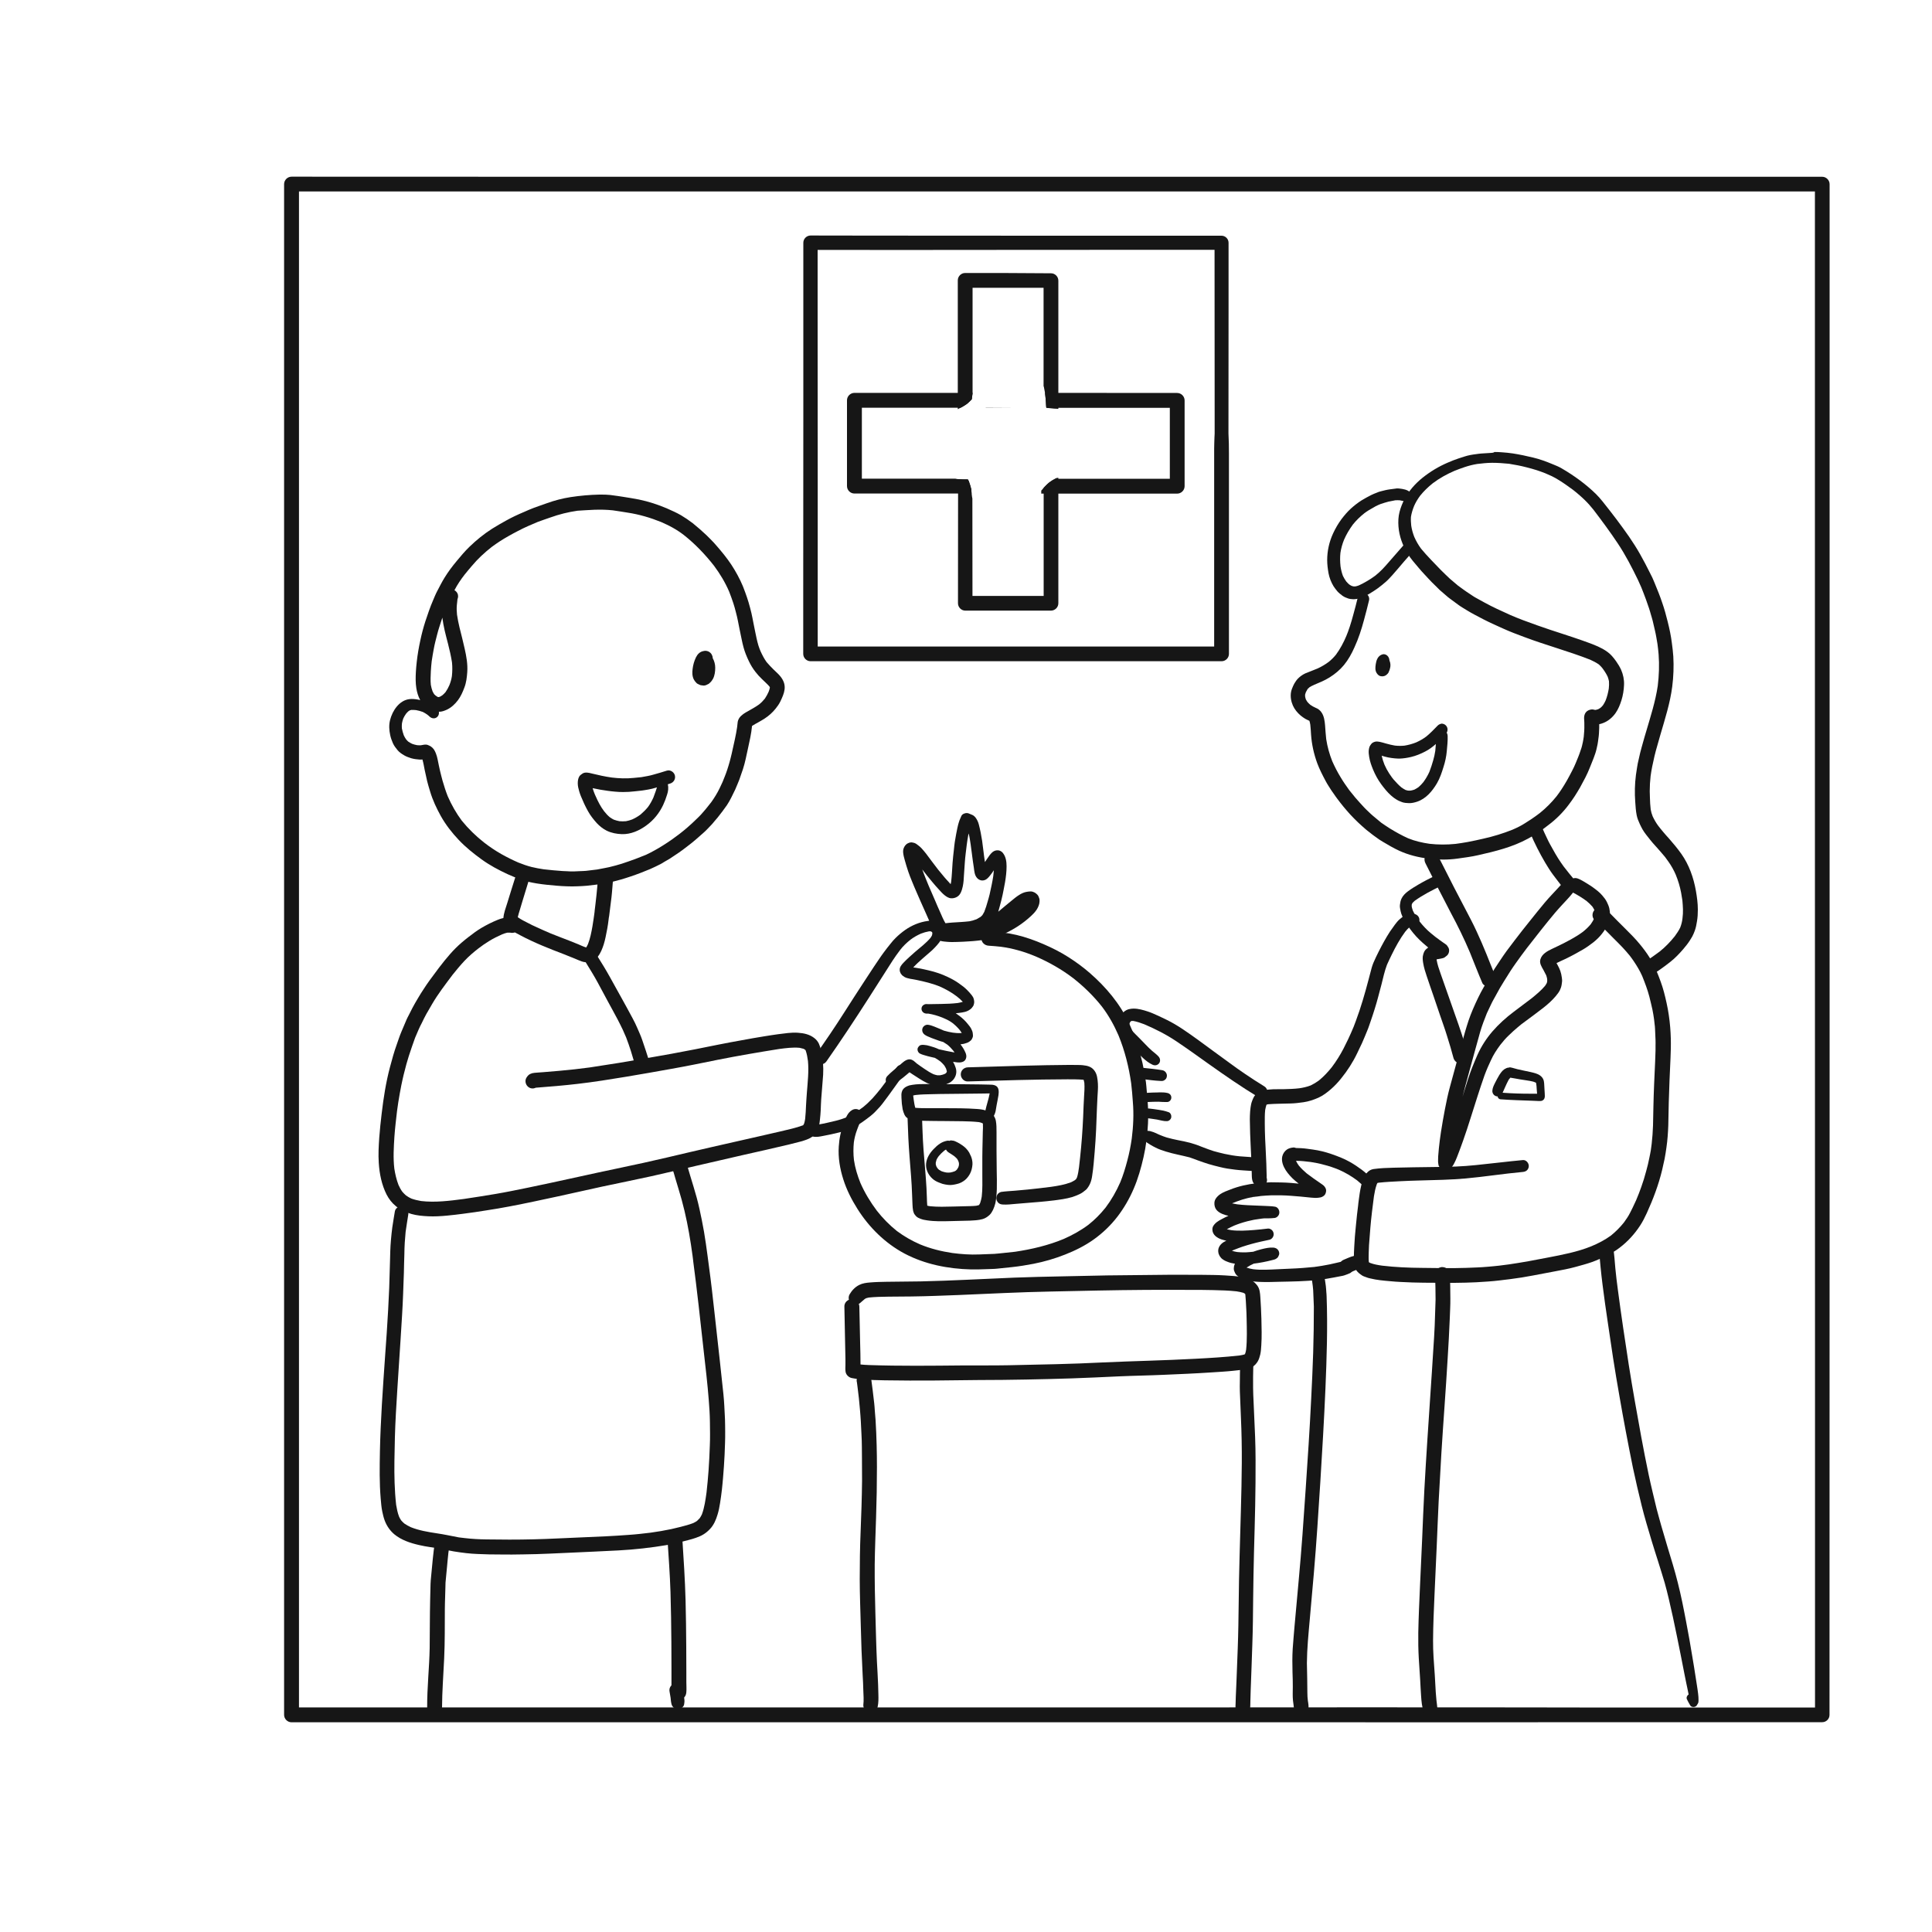 <?xml version="1.0" encoding="utf-8"?>
<!-- Generator: Adobe Illustrator 22.1.0, SVG Export Plug-In . SVG Version: 6.00 Build 0)  -->
<svg version="1.1" id="Layer_1" xmlns="http://www.w3.org/2000/svg" xmlns:xlink="http://www.w3.org/1999/xlink" x="0px" y="0px"
	 viewBox="0 0 2000 2000" style="enable-background:new 0 0 2000 2000;" xml:space="preserve">
<g>
	<path style="fill:#161616;" d="M301.8,182.9c-4.2,0-7.7,3.5-7.7,7.7c0,209.8,0,419.7,0,629.5c0,209,0,418,0,627
		c0,109.4,0,218.7,0,328.1c0,4.2,3.5,7.7,7.7,7.7c209.2,0,418.5,0,627.7,0c104.5,0,209,0,313.5,0c52.2,0,104.3,0,156.5,0
		c52.2,0,104.4,0.1,156.7,0c25.6,0,51.2-0.1,76.7-0.1c84.5,0,169,0,253.5,0c4.1,0,7.5-3.4,7.5-7.5c0-209,0.1-418,0.1-627.1
		c0-208.6,0-417.2,0-625.7c0-110.6,0-221.2,0-331.8c0-4.2-3.5-7.7-7.6-7.7c-210.8,0-421.5,0-632.3,0c-210.1,0-420.1,0-630.2,0
		C516.6,182.9,409.2,182.9,301.8,182.9L301.8,182.9L301.8,182.9z M933.5,198.2c210.2,0,420.3,0,630.5,0c104.9,0,209.9,0,314.8,0
		c0,207.8,0,415.6,0,623.3c0,208.5,0,417,0.1,625.6c0,106.8,0,213.7,0,320.5c-81.3,0-162.5,0-243.7,0c-21.1,0-42.3-0.1-63.4-0.1
		c-104.4-0.2-208.7,0-313.1,0c-209,0-418.1,0-627.2,0c-107.3,0-214.6,0-322,0c0-207.1,0-414.3,0-621.4c0-208.9,0-417.8,0-626.7
		c0-107.1,0-214.1,0-321.2C517.5,198.2,725.5,198.2,933.5,198.2L933.5,198.2L933.5,198.2z"/>
	<path style="fill:#161616;" d="M590.7,514.6c-8.4,1.3-16.8,3.5-24.8,6.4c-4.3,1.6-8.7,3.1-13,4.6c-3.6,1.3-7.2,3-10.7,4.5
		c-6.2,2.6-12.4,5.5-18.3,8.8c-4.8,2.7-9.7,5.4-14.4,8.4c-8.5,5.4-16.5,11.9-23.7,18.9c-4.6,4.5-8.7,9.3-12.8,14.3
		c-4.7,5.6-9,11.3-12.8,17.5c-2.8,4.5-5.1,9.2-7.6,13.9c-1.7,3.2-3,6.5-4.4,9.8c-3,6.9-5.4,14.1-7.8,21.3c-2.1,6.5-3.9,13.3-5.3,20
		c-1.6,7.4-2.9,14.8-3.7,22.3c-0.4,3.5-0.7,6.9-0.9,10.4c-0.3,5.6-0.4,11.2,0.5,16.8c0.7,4.3,1.9,8.4,4,12.2
		c-0.8-0.2-1.6-0.4-2.4-0.5c-2.8-0.5-5.7-0.8-8.5-0.5c-10.7,1.1-17.9,12-20.3,21.7c-1.3,5.1-1,10.3,0.1,15.4c0.6,3,1.6,5.7,2.8,8.5
		c1.2,2.7,3,5,4.8,7.2c1.8,2.2,4.3,3.9,6.7,5.3c2.3,1.4,4.9,2.3,7.4,3.1c2.8,0.8,5.7,1.2,8.6,1.4c1,0.1,2.1,0,3.1-0.1
		c1,3.5,1.6,7.1,2.3,10.7c0.8,4,1.7,7.9,2.6,11.8c0.9,3.6,2,7.2,3.1,10.8c2.6,8.8,6.6,17.2,11,25.2c5.1,9.1,11.5,17.3,18.6,24.8
		c7.1,7.5,15.2,14,23.6,20.1c8.4,6.1,17.6,11,27.1,15.4c4.7,2.1,9.5,4.1,14.3,5.8c5.2,1.8,10.7,2.9,16.1,3.8
		c6.8,1.1,13.7,1.7,20.6,2.3c3.4,0.3,6.9,0.5,10.3,0.6c3.5,0.1,6.9,0.2,10.4,0c3.5-0.2,7-0.2,10.4-0.6c4-0.5,7.9-0.9,11.9-1.4
		c4.4-0.5,8.8-1.5,13.2-2.4c1-0.2,1.9-0.4,2.8-0.7c2.5-0.7,5-1.3,7.5-2c3.2-0.9,6.4-2,9.5-3c6.9-2.3,13.6-4.9,20.3-7.7
		c3.7-1.6,7.3-3.4,10.9-5.2c1.3-0.6,2.5-1.5,3.7-2.2c1.9-1.1,3.8-2.2,5.7-3.3c1.1-0.7,2.2-1.4,3.3-2.2c2-1.3,4-2.6,6-4
		c3-2,5.9-4.3,8.8-6.5c6.2-4.6,11.9-9.7,17.6-14.8c2.6-2.3,4.9-5,7.4-7.5c1.1-1.1,2.1-2.4,3.1-3.6c1.2-1.4,2.4-2.7,3.5-4.1
		c3.3-4.2,6.6-8.4,9.6-12.8c3.4-5.1,5.9-10.7,8.6-16.2c0.8-1.7,1.5-3.5,2.2-5.2c0.7-1.6,1.4-3.3,2-4.9c1.3-3.7,2.6-7.3,3.8-11
		c2.2-6.7,3.5-13.7,5-20.5c0.9-4,1.8-8.1,2.6-12.2c0.8-4,1.4-8,1.8-12c2.2-1.5,4.6-2.7,6.9-4c2.1-1.2,4.2-2.4,6.2-3.7
		c4.3-2.8,8.1-6.2,11.3-10.2c1.9-2.3,3.6-4.8,4.9-7.4c0.6-1.2,1.1-2.5,1.7-3.7c1.6-3.7,3-7.6,2.8-11.7c-0.2-5.4-3.5-10-7.2-13.6
		c-1.5-1.5-3.1-3-4.7-4.5c-2.4-2.4-4.7-4.8-6.9-7.4c-2.5-3.5-4.5-7.4-6.3-11.4c-0.8-1.9-1.5-3.8-2.1-5.7c-0.8-2.4-1.3-5-1.9-7.4
		c-0.5-2.1-0.9-4.2-1.3-6.2c-0.7-3.1-1.2-6.3-1.9-9.4c-0.7-3.5-1.3-7-2.1-10.4c-0.9-3.8-1.9-7.6-3-11.3c-1-3.5-2.3-7-3.5-10.4
		c-2.8-8.2-6.7-16-11.1-23.4c-4.2-7.1-9.1-13.6-14.4-19.9c-2.4-2.8-4.7-5.6-7.2-8.3c-2.5-2.6-4.9-5.1-7.5-7.6
		c-4.6-4.3-9.2-8.4-14.1-12.3c-3.9-3-7.9-5.7-12.1-8.2c-4.5-2.6-9.4-4.8-14.2-6.9c-9.5-4.1-19.3-7.3-29.4-9.4
		c-5.4-1.1-10.9-1.9-16.4-2.8c-1.7-0.3-3.5-0.6-5.2-0.8c-2.7-0.4-5.4-0.8-8.1-1.1c-2.9-0.3-5.9-0.4-8.8-0.4c-0.8,0-1.6,0-2.4,0
		C610.6,512.2,600.6,513.1,590.7,514.6L590.7,514.6L590.7,514.6z M615.3,527.7c6.4-0.2,12.8-0.1,19.1,0.6c5.2,0.7,10.3,1.6,15.5,2.4
		c11.8,1.8,23.4,5.2,34.5,9.7c4,1.8,8,3.6,11.9,5.8c4.1,2.3,8.1,4.9,11.8,7.8c11.6,9.2,21.9,20,31,31.6c6.2,8.3,11.6,17.3,15.7,26.8
		c1.6,4,3,8.1,4.4,12.2c1,3,1.8,6.1,2.6,9.2c0.8,2.8,1.4,5.7,2,8.5c0.6,3.2,1.2,6.4,1.9,9.6c0.7,3.5,1.4,7.1,2.2,10.6
		c0.5,2.5,1.1,5,1.8,7.6c1.3,4.9,3.3,9.7,5.5,14.3c1.9,4,4.2,7.8,6.9,11.2c2,2.6,4.2,5,6.5,7.2c2.6,2.6,5.4,5,7.8,7.7
		c0.2,0.2,0.3,0.5,0.4,0.7c0.1,0.2,0.1,0.4,0.2,0.6c-0.3,1.5-0.8,2.9-1.3,4.3c-1.1,2.5-2.4,4.8-3.9,7.1c-1.8,2.2-3.8,4.3-6.1,6.1
		c-3.5,2.5-7.3,4.6-11,6.7c-3.5,1.9-7.2,4-9.5,7.4c-0.8,1.2-1.2,2.4-1.5,3.7c-0.2,1.1-0.3,2.4-0.4,3.5c-0.1,0.6-0.1,1.3-0.2,1.9
		c-0.6,4.4-1.5,8.7-2.4,13c-1.1,5-2.2,9.9-3.3,14.9c-0.7,2.8-1.3,5.5-2.1,8.3c-0.7,2.7-1.6,5.3-2.4,7.9c-1.4,4.4-3.2,8.6-4.9,12.9
		c-1,2.2-2.1,4.4-3.1,6.6c-2.4,5-5.4,9.8-8.6,14.3c-1.9,2.5-3.9,5-5.9,7.4c-1.6,1.8-3.1,3.6-4.7,5.4c-1.4,1.6-3.1,3.1-4.6,4.6
		c-3,3-6.1,5.8-9.3,8.6c-2.7,2.4-5.5,4.6-8.3,6.8c-2.7,2-5.4,4-8,5.9c-3,2.2-6.2,4.1-9.2,6.1c-2.9,1.9-6,3.6-9,5.3
		c-2.8,1.6-5.7,3-8.6,4.4c-3.7,1.5-7.5,3-11.2,4.4c-4.5,1.7-9.2,3.2-13.8,4.8c-4.3,1.4-8.8,2.5-13.2,3.6c-1.6,0.4-3.3,0.7-5,1
		c-2.4,0.5-4.8,0.9-7.3,1.4c-3.9,0.5-7.7,0.9-11.6,1.4c-2,0.2-4,0.2-6,0.3c-2.2,0.1-4.4,0.2-6.6,0.3c-2.3,0.1-4.7-0.1-6.9-0.2
		c-1.6,0-3.2-0.1-4.7-0.2c-6.5-0.5-13-1-19.5-1.8c-4.2-0.6-8.4-1.4-12.6-2.4c-4.7-1.2-9.2-2.8-13.7-4.6c-6-2.6-11.8-5.5-17.5-8.7
		c-6.2-3.5-12.1-7.5-17.7-11.8c-8.6-6.7-16.5-14.4-23.4-22.9c-5.8-7.8-10.6-16.3-14.5-25.2c-2.1-5.3-3.8-10.7-5.4-16.2
		c-1-3.4-1.7-6.8-2.6-10.2c-0.9-3.7-1.6-7.6-2.4-11.4c-0.2-1.1-0.5-2.3-0.8-3.4c-0.3-1-0.6-2-1-3c-0.6-1.4-1.1-2.8-2-4.1
		c-1-1.4-1.9-2.3-3.3-3.3c-1.1-0.7-2.2-1.1-3.4-1.6c-1.3-0.5-3.4-0.3-4.7,0c-0.8,0.1-1.5,0.3-2.3,0.4c-1.3,0.1-2.5,0-3.8-0.1
		c-1.8-0.3-3.5-0.8-5.2-1.4c-1.4-0.7-2.7-1.4-4-2.3c-0.8-0.7-1.5-1.5-2.2-2.3c-0.9-1.3-1.7-2.7-2.4-4.2c-0.9-2.4-1.5-4.8-2-7.3
		c-0.1-1.7-0.1-3.4,0.1-5.1c0.3-1.8,0.8-3.4,1.4-5.1c0.8-1.7,1.7-3.3,2.8-4.8c0.8-1,1.7-1.9,2.6-2.7c0.5-0.3,1-0.6,1.5-0.9
		c0.5-0.2,1-0.3,1.5-0.4c1.6,0,3.2,0,4.8,0.2c2.4,0.4,4.7,1.1,7,1.9c1.6,0.8,3.1,1.7,4.5,2.7c0.9,0.7,1.9,1.5,2.7,2.3
		c2.3,2,5.6,2.3,7.9,0c1.3-1.3,1.9-3.3,1.5-5.2c0,0,0,0,0.1,0c2.8,0.1,5.6-1,8.1-2.1c4.7-2.2,8.5-5.8,11.6-9.9
		c2.9-3.9,4.9-8.4,6.6-13c2-5.1,2.6-10.6,3-16c0.6-8.2-0.9-16.4-2.7-24.4c-1.6-7.3-3.5-14.5-5.3-21.8c-1.1-4.4-1.9-8.8-2.6-13.3
		c-0.3-3.2-0.5-6.4-0.2-9.6c0.2-2.2,0.4-4.4,0.7-6.6c0.1-0.3,0.2-0.7,0.4-1c0.3-1.2,0.3-2.5,0-3.7c-0.5-1.7-1.7-3.3-3.2-4.2
		c-0.1-0.1-0.3-0.1-0.4-0.2c0.1-0.1,0.1-0.2,0.2-0.3c2.9-5.6,6.5-10.9,10.4-15.9c2.4-3.1,5-6,7.5-9c6-7.2,13-13.7,20.4-19.5
		c5.6-4.2,11.5-8,17.6-11.4c3.3-1.8,6.5-3.7,9.8-5.3c3.3-1.7,6.6-3.4,10.1-4.9c3.3-1.4,6.7-2.9,10-4.3c4.4-1.6,8.8-3.2,13.3-4.7
		c9.1-3.3,18.5-5.6,28.1-7C603.3,528.4,609.3,527.9,615.3,527.7L615.3,527.7L615.3,527.7z M708.4,554.2c0.3,0.3,0.7,0.5,1,0.8
		C709.1,554.7,708.7,554.5,708.4,554.2L708.4,554.2L708.4,554.2z M473.3,621c0,0.1,0,0.2,0,0.2C473.3,621.1,473.3,621,473.3,621
		L473.3,621L473.3,621z M449,672c0.9-5.2,2.3-10.3,3.6-15.4c1.2-4.8,2.8-9.4,4.3-14.1c0.3-1,0.7-2.1,1-3.1c0.6,4.4,1.4,8.8,2.4,13.2
		c1,4.7,2.4,9.3,3.5,13.9c1.6,6.3,3.1,12.7,4.1,19.2c0.5,4.8,0.4,9.5-0.1,14.3c-0.5,3.2-1.4,6.3-2.6,9.3c-1.1,2.5-2.4,4.9-4,7.2
		c-1,1.1-2,2.2-3.1,3.1c-0.9,0.6-1.8,1.2-2.8,1.7c-0.4,0.1-0.7,0.2-1.1,0.3c-0.3,0-0.5,0-0.8,0c-0.1,0-0.1,0-0.2-0.1
		c-0.8-0.4-1.6-1-2.3-1.5c-0.5-0.4-0.9-0.9-1.4-1.3c-0.6-1-1.2-1.9-1.7-3c-0.8-2.2-1.4-4.4-1.8-6.7c-0.5-4.7-0.2-9.4,0-14.1
		c0.2-3.5,0.5-7,0.9-10.5C447.5,680.4,448.2,676.2,449,672L449,672L449,672z M436.1,783.8c0.1,0.1,0.1,0.1,0.2,0.2
		C436.2,783.9,436.2,783.8,436.1,783.8L436.1,783.8L436.1,783.8z M736.8,829.5c-0.1,0.1-0.2,0.3-0.3,0.4
		C736.6,829.8,736.7,829.6,736.8,829.5L736.8,829.5L736.8,829.5z"/>
	<path style="fill:#161616;" d="M728.1,674c-3.7,0.7-6.2,3.4-7.7,6.6c-1.8,3.8-2.9,7.6-3.4,11.8c-0.5,3.6-0.5,7.5,1.2,10.9
		c0.7,1.3,1.6,2.5,2.6,3.5c0.7,0.8,1.6,1.3,2.6,1.7c0.6,0.3,1.2,0.5,1.8,0.8c1,0.2,2.1,0.3,3.1,0.4c1.4,0,2.7-0.4,3.9-1.1
		c1-0.3,1.9-0.9,2.6-1.7c1.4-1.2,2.4-2.6,3.3-4.2c1.8-3.5,2.3-7.6,2.3-11.5c0-3.4-0.9-6.9-2.6-9.9c0-0.7-0.1-1.4-0.3-2
		c-0.4-1.3-1-2.4-2-3.4c-1.5-1.5-3.4-2.2-5.5-2.2C729.5,673.8,728.8,673.8,728.1,674L728.1,674L728.1,674z"/>
	<path style="fill:#161616;" d="M690.2,797.8c-4.6,1.4-9.2,2.9-13.8,4.1c-1.9,0.5-3.9,1.1-5.8,1.4c-2.2,0.4-4.4,0.8-6.6,1.2
		c-2.7,0.3-5.3,0.6-8,0.8c-7.6,0.8-15.2,0.5-22.7-0.4c-7-1-13.9-2.5-20.8-4.2c-1.5-0.4-3.1-0.8-4.7-0.9c-1.6-0.1-3.4,0-4.8,1
		c-1.3,0.9-2.6,1.7-3.4,3.1c-1.2,2.1-1.5,4.6-1.5,7c0,2.8,0.7,5.6,1.5,8.3c1,3.5,2.5,6.9,4,10.2c0.7,1.6,1.4,3.3,2.2,4.8
		c1,2,2,4,3.1,5.9c2.4,4.3,5.6,8.3,8.9,12c2.9,3.1,6.4,5.9,10.2,7.8c4.9,2.4,10.3,3.4,15.7,3.6c9.3,0.3,18.2-3.7,25.5-9.1
		c7.5-5.4,13.4-12.8,17.3-21.1c1.6-3.4,2.9-7,4-10.5c1.2-3.5,1.7-7.2,0.8-10.9c0,0,0,0,0,0c0.8-0.3,1.7-0.5,2.5-0.8
		c3.6-1.1,5.8-4.8,4.8-8.5c-0.8-2.9-3.6-5.1-6.6-5.1C691.4,797.6,690.8,797.6,690.2,797.8L690.2,797.8L690.2,797.8z M656.9,819.2
		c1.9-0.2,3.7-0.4,5.6-0.6c1.5-0.2,3-0.3,4.5-0.6c2.7-0.5,5.4-0.8,8-1.5c1.7-0.4,3.4-0.9,5.1-1.4c-0.2,0.5-0.3,0.9-0.5,1.4
		c-0.3,0.8-0.5,1.7-0.8,2.5c-0.8,2.2-1.6,4.4-2.4,6.6c-1.6,3.5-3.4,6.8-5.6,9.8c-2.3,2.8-4.9,5.4-7.7,7.8c-2.7,2-5.6,3.7-8.7,5.1
		c-2.1,0.8-4.2,1.4-6.4,1.8c-2.3,0.2-4.5,0.2-6.8,0c-2-0.4-3.9-0.9-5.8-1.6c-1.4-0.7-2.7-1.5-4-2.4c-2.3-1.9-4.3-4.1-6.1-6.4
		c-1.8-2.4-3.4-4.9-4.8-7.5c-0.7-1.4-1.4-2.7-2.1-4.1c-0.9-1.9-1.7-3.8-2.6-5.7c-0.9-2.2-1.7-4.3-2.3-6.5c2.7,0.6,5.4,1.1,8.1,1.6
		c5,0.8,10,1.6,15,2c2.8,0.3,5.7,0.4,8.5,0.4C649,819.9,653,819.7,656.9,819.2L656.9,819.2L656.9,819.2z"/>
	<path style="fill:#161616;" d="M623,903.7c-1.7,1-2.6,2.5-3.3,4.3c-1.2,3.1-1.1,6.7-1.4,10c-0.3,2.8-0.5,5.5-0.8,8.3
		c-0.6,6-1.4,12-2.1,18c0.1-0.7,0.2-1.4,0.3-2c-0.1,0.9-0.2,1.7-0.3,2.5c0,0.2,0,0.3-0.1,0.5c0,0.1,0,0.1,0,0.2
		c-0.1,0.8-0.2,1.5-0.3,2.2c-0.2,1.2-0.3,2.4-0.5,3.5c-0.4,2.6-0.8,5.1-1.2,7.7c-1.1,6.2-2.3,12.5-4.6,18.4
		c-0.6,1.2-1.1,2.3-1.8,3.4c0,0-0.1,0.1-0.1,0.1c-2.8-0.8-5.6-2.2-8.2-3.3c-3.1-1.3-6.3-2.6-9.5-3.8c-6.3-2.5-12.7-4.8-19-7.4
		c-5.2-2.2-10.3-4.5-15.5-6.9c-2.5-1.1-5-2.3-7.4-3.6c-3.7-1.9-7.5-3.7-10.9-6.1c-0.1-0.1-0.2-0.2-0.3-0.3c0.6-2.6,1.4-5.1,2.2-7.7
		c0.9-2.9,1.7-5.8,2.6-8.7c2.1-6.8,4.2-13.5,6.2-20.3c1.1-3.7-1.3-7.8-5-8.8c-3.8-1.1-7.6,1.3-8.8,5c-2.7,8.7-5.5,17.3-8.1,26
		c-1.6,5.1-3.7,10.4-4,15.7c0,0.4,0.1,0.7,0.1,1.1c0,1.3,0.3,2.6,1,3.7c0.6,1.3,1.4,2.5,2.4,3.6c1.8,1.9,4,3.5,6.2,4.9
		c2.4,1.5,5,2.8,7.6,4.2c14.6,7.8,30.1,13.9,45.6,19.8c2.8,1.1,5.6,2.2,8.4,3.4c-0.6-0.3-1.2-0.5-1.8-0.8c1.5,0.6,3,1.3,4.5,1.9
		c-0.6-0.3-1.2-0.5-1.8-0.8c1.8,0.8,3.6,1.5,5.4,2.3c2.4,1,4.8,2,7.5,2.2c4.8,0.4,9.5-1.8,12.5-5.6c3-3.7,4.7-8.1,6.2-12.6
		c1.7-5.3,2.6-10.9,3.7-16.4c0.6-3.1,1-6.2,1.4-9.4c0.1-0.6,0.2-1.1,0.2-1.7c0.1-0.4,0.1-0.8,0.2-1.2c0.2-0.6,0.2-1.3,0.3-1.9
		c0.8-6.1,1.6-12.2,2.3-18.4c0.4-3.2,0.6-6.5,0.9-9.7c0.2-1.6,0.3-3.2,0.4-4.9c0.1-0.8,0.1-1.6,0.2-2.4c0.1-1.4-0.3-2.8-0.5-4.2
		c-0.6-3.1-3.9-5.3-7-5.3C625.3,902.7,624.1,903.1,623,903.7L623,903.7L623,903.7z M607.9,980.6c-0.2,0.1-0.5,0.2-0.8,0.3
		C607.4,980.8,607.6,980.7,607.9,980.6L607.9,980.6L607.9,980.6z M605.9,980.9c0.1,0,0.3,0,0.4,0.1C606.2,981,606,980.9,605.9,980.9
		L605.9,980.9L605.9,980.9z"/>
	<path style="fill:#161616;" d="M523.7,949.9c-3.1,0.4-5.8,1.2-8.7,2.4c-5.7,2.3-11.2,5.1-16.5,8.2c-4.7,2.8-9.2,6.1-13.5,9.5
		c-4.7,3.6-9.2,7.4-13.4,11.6c-4,3.9-7.6,8.3-11.2,12.6c-2,2.5-4,5-5.9,7.5c-3.3,4.4-6.5,8.8-9.8,13.2c-2.1,2.8-4,5.8-6,8.8
		c-2.1,3.2-4.1,6.3-6,9.6c-2,3.4-4,6.7-5.8,10.2c-1.2,2.4-2.5,4.8-3.7,7.3c-0.8,1.5-1.6,3-2.3,4.6c-1.8,4.2-3.6,8.4-5.3,12.5
		c-1.9,4.4-3.3,8.9-4.9,13.4c-2.8,7.7-4.9,15.5-7,23.4c-4.2,15.8-6.7,31.9-8.6,48.1c-1,8.3-1.9,16.6-2.5,24.9
		c-0.6,8.7-1.1,17.4-0.5,26.1c0.7,11.3,3,22.7,8.1,32.8c2.3,4.5,5.6,8.8,9.6,12c4.7,3.9,10.2,6.4,16.1,8.1
		c5.6,1.6,11.6,2.1,17.5,2.4c6.4,0.3,13-0.1,19.4-0.7c5.5-0.5,11-1.2,16.5-1.9c8.2-1,16.5-2.3,24.7-3.6c7.8-1.2,15.6-2.5,23.4-4
		c16.9-3.2,33.8-6.9,50.6-10.5c15.3-3.3,30.5-6.8,45.7-10.1c16.9-3.6,33.8-7,50.7-10.7c15.4-3.4,30.8-7.2,46.1-10.7
		c16.2-3.8,32.4-7.5,48.6-11.2c15.9-3.6,31.8-7.1,47.6-10.9c3.8-0.9,7.6-1.9,11.4-2.9c1.6-0.4,3.2-0.8,4.7-1.4
		c1.2-0.4,2.4-0.8,3.5-1.3c3.3-1.3,6.2-3.3,8.1-6.3c1.3-2,2.2-4.1,3-6.3c0.9-2.4,1.1-5.1,1.4-7.6c0.4-3.3,0.6-6.5,0.8-9.8
		c0.2-3.7,0.2-7.4,0.5-11.1c0.7-8.5,1.4-16.9,2-25.4c0.5-8.3-0.2-16.9-2-25c-0.6-2.5-1.4-5-2.4-7.3c-1.1-2.3-2.7-4.2-4.6-5.7
		c-4.9-3.9-10.9-5.2-17.1-5.6c-6.8-0.5-13.7,0.7-20.4,1.5c-4.7,0.6-9.3,1.4-13.9,2.1c-8.1,1.3-16.1,2.7-24.1,4.2
		c-16,2.8-31.9,6.1-47.9,9.3c-16.1,3.2-32.3,6.1-48.5,8.9c-20.2,3.6-40.4,6.9-60.6,9.9c-10.5,1.4-20.9,2.6-31.5,3.5
		c-5.5,0.5-11.1,1-16.6,1.4c-2.3,0.2-4.6,0.4-6.9,0.5c-0.8,0-1.6,0.1-2.3,0.2c-2,0.2-2.7,0.4-4.5,1.2c-1.7,0.8-2.9,2.3-3.8,3.8
		c-1.8,2.8-1.1,6.7,1.2,9c2.4,2.4,5.7,2.7,8.4,1.4c14.5-1.1,29-2.3,43.5-4c16.6-1.9,33.2-4.6,49.7-7.3c15.9-2.6,31.8-5.5,47.6-8.3
		c15.9-2.8,31.8-6.1,47.6-9.3c21.1-4.2,42.3-7.8,63.6-11.2c7-0.9,14.1-1.9,21.2-1.2c1.4,0.3,2.7,0.6,4,1c0.5,0.2,1,0.5,1.4,0.8
		c0.2,0.2,0.5,0.5,0.7,0.7c0,0.1,0.1,0.1,0.1,0.2c1.3,3.6,1.9,7.3,2.4,11c1,10.9-0.3,21.6-1.1,32.4c-0.3,4.5-0.7,9-0.9,13.6
		c-0.2,4.6-0.4,9.2-0.9,13.8c-0.2,1.6-0.6,3.2-1,4.7c-0.3,0.6-0.7,1.3-1,1.9c0,0,0,0,0,0c-0.1,0-0.1,0.1-0.2,0.1
		c-7.5,2.8-15.4,4.4-23.2,6.3c-7.5,1.8-15.1,3.5-22.7,5.2c-16,3.6-32,7.3-48,10.9c-15.8,3.6-31.5,7.3-47.2,11
		c-15.8,3.7-31.6,7.2-47.5,10.5c-32.2,6.7-64.2,14.1-96.3,20.7c-11.2,2.3-22.4,4.6-33.6,6.5c-10.9,1.9-21.9,3.5-32.9,5.2
		c-14.6,1.9-29.3,3.8-44,2.1c-3.5-0.6-6.9-1.4-10.2-2.6c-1.9-0.9-3.6-1.9-5.3-3.1c-1.4-1.2-2.7-2.5-3.9-3.9c-1.6-2.2-2.9-4.6-4-7.1
		c-2.1-5.5-3.4-11.1-4.3-16.9c-1.3-11-0.6-22.1,0.1-33.1c0.6-8.8,1.7-17.6,2.7-26.4c0.8-6,1.7-12,2.8-18c0.5-2.8,1-5.7,1.6-8.5
		c0.8-3.6,1.5-7.3,2.4-10.9c1-3.7,2-7.5,2.9-11.2c0.8-2.8,1.7-5.6,2.5-8.4c2-6.4,4.3-12.6,6.5-18.9c1.2-2.8,2.4-5.6,3.6-8.4
		c1-2.4,2.2-4.7,3.4-7c1.5-3,2.9-6.2,4.6-9.1c2-3.4,3.9-6.8,5.9-10.2c6.2-10.7,13.9-20.6,21.3-30.5c3.9-4.9,7.9-9.7,12.2-14.3
		c4.5-4.8,9.5-9.1,14.7-13.1c3.5-2.7,7.1-5.2,10.9-7.5c4.3-2.7,8.9-4.9,13.5-7c1.8-0.7,3.5-1.3,5.3-1.7c1-0.1,2.1,0,3.1,0
		c2.1,0.4,3.9,0.3,5.8-0.8c1.7-1,3-2.7,3.5-4.6c0.5-2,0.3-4.1-0.8-5.9c-0.9-1.6-2.7-3.2-4.6-3.5c-1.9-0.3-3.8-0.6-5.7-0.6
		C525.6,949.7,524.7,949.8,523.7,949.9L523.7,949.9L523.7,949.9z M834.3,1087.5c0,0.1,0.1,0.2,0.1,0.3
		C834.4,1087.7,834.3,1087.6,834.3,1087.5L834.3,1087.5L834.3,1087.5z M832.4,1163.3c-0.2,0.2-0.3,0.4-0.5,0.7
		C832,1163.7,832.2,1163.5,832.4,1163.3L832.4,1163.3L832.4,1163.3z M832.4,1163.7c-0.1,0.1-0.3,0.2-0.4,0.3
		C832.1,1163.9,832.3,1163.8,832.4,1163.7L832.4,1163.7L832.4,1163.7z M830.7,1164.7c-0.1,0-0.2,0.1-0.3,0.1
		C830.5,1164.8,830.6,1164.8,830.7,1164.7L830.7,1164.7L830.7,1164.7z"/>
	<path style="fill:#161616;" d="M609.1,987.1c-3.2,1.9-4.5,6.3-2.5,9.5c4.2,6.8,8.4,13.6,12.2,20.6c3.4,6.3,6.7,12.5,10.1,18.8
		c3.5,6.5,7.1,12.9,10.5,19.4c1.8,3.5,3.6,7,5.3,10.6c1.2,2.6,2.4,5.3,3.5,8c1.7,4.6,3.4,9.2,4.9,14c1.5,4.9,2.9,9.8,4.4,14.7
		c1.2,4,5.3,6.4,9.3,5.3c3.9-1.1,6.6-5.4,5.3-9.3c-2.4-7.5-4.8-15.1-7.4-22.5c-1.4-4.1-3.3-8.1-5-12.1c-1.5-3.4-3-6.7-4.8-9.9
		c-7.6-14.3-15.7-28.5-23.5-42.7c-4.1-7.4-8.5-14.6-13-21.7c-1.4-2.2-3.7-3.4-6.1-3.4C611.4,986.2,610.2,986.5,609.1,987.1
		L609.1,987.1L609.1,987.1z"/>
	<path style="fill:#161616;" d="M696,1198.9c-2.1,2.2-3,6.2-1.1,8.8c0.4,0.6,0.8,1.2,1.1,1.9c1.2,3.3,2.1,6.8,3.1,10.2
		c1.1,3.7,2.2,7.3,3.3,11c2.3,7.5,4.4,15,6.2,22.7c3.6,15.2,6.2,30.7,8.3,46.2c0.3,2.1,0.6,4.2,0.8,6.3c-0.1-0.7-0.2-1.4-0.3-2
		c4.2,31.5,7.6,63.1,11.1,94.8c1.9,16.8,3.9,33.6,5.2,50.4c0.6,7.5,1.1,15,1.2,22.5c0.1,8.4,0.3,16.8-0.1,25.2
		c-0.3,8.4-0.7,16.9-1.3,25.3c-0.5,7.6-1.3,15.2-2.1,22.8c-1.1,7.7-2.1,15.4-4.8,22.7c-0.7,1.4-1.4,2.7-2.3,4
		c-0.9,1-1.8,1.9-2.8,2.8c-1.3,0.8-2.5,1.6-3.9,2.2c-4.2,1.6-8.6,2.8-13,3.9c-3.2,0.8-6.4,1.6-9.6,2.3c-7.1,1.5-14.2,2.7-21.4,3.7
		c-7.5,0.9-15.1,1.8-22.7,2.3c-8,0.6-16.1,1.1-24.1,1.5c-16.6,0.7-33.2,1.4-49.8,2.2c-16.5,0.8-33.1,1.2-49.6,1.2
		c-7.9,0-15.9-0.1-23.8-0.2c-7.6-0.1-15.2-0.5-22.7-1.4c-2-0.2-4-0.5-5.9-0.7c-7.5-1.4-15.1-3.1-22.7-4.2
		c-9.2-1.4-18.3-2.9-26.9-6.3c-2.4-1.1-4.7-2.4-6.9-3.9c-1.2-1-2.2-2.1-3.2-3.2c-0.8-1.2-1.6-2.5-2.2-3.9c-1.5-3.9-2.3-8-3-12.1
		c-1.7-15.1-2-30.4-1.8-45.6c0.2-16.2,0.6-32.5,1.5-48.7c1.9-33.9,4.4-67.7,6.4-101.6c0.9-14.8,1.4-29.7,1.9-44.5
		c0.2-6.4,0.2-12.8,0.5-19.2c0.1-3.9,0.1-7.9,0.4-11.9c0.3-3.7,0.6-7.5,0.9-11.2c0.9-5.9,1.7-11.7,2.7-17.6c0.3-2,0.3-3.7-0.7-5.5
		c-0.9-1.6-2.5-2.8-4.3-3.3c-1.9-0.5-3.9-0.2-5.5,0.7c-1.5,0.9-3,2.5-3.3,4.3c-1,5.6-1.8,11.2-2.7,16.8c-0.6,4.4-1,8.7-1.4,13.1
		c-0.7,7.6-0.8,15.4-1,23c-0.2,8.9-0.5,17.9-0.8,26.8c-0.3,7.6-0.7,15.1-1.1,22.6c-0.8,15.7-2,31.4-3.1,47.1
		c-1.2,17.1-2.4,34.1-3.4,51.2c-0.9,15.9-1.7,31.9-2,47.8c-0.3,16.4-0.6,32.8,0.8,49.2c0.4,4.4,0.7,8.9,1.6,13.2
		c0.7,3.3,1.4,6.4,2.6,9.6c2.1,5.5,5.4,10.3,9.9,14.1c7.3,6,16.4,9,25.5,11.1c3.9,0.9,7.8,1.6,11.8,2.2c3.6,0.5,7.2,1.1,10.8,1.8
		c4.4,0.9,8.9,1.8,13.4,2.6c4.3,0.8,8.6,1.2,12.9,1.8c4,0.5,8.1,0.7,12.1,0.9c7.8,0.4,15.6,0.5,23.3,0.5c7.9,0.1,15.8,0.1,23.7-0.1
		c9.2-0.1,18.4-0.4,27.5-0.8c7.4-0.3,14.8-0.7,22.2-1c16.2-0.8,32.5-1.4,48.7-2.3c16.9-0.9,33.8-2.8,50.4-5.6
		c7.7-1.3,15.2-3.3,22.7-5.3c2.5-0.6,4.9-1.4,7.3-2.2c2.6-0.9,5.3-2,7.7-3.5c2.5-1.5,4.8-3.5,6.8-5.6c3.9-4.1,6.2-9.5,7.8-14.9
		c1.2-3.9,2-7.9,2.6-11.9c0.7-4.6,1.4-9.2,1.9-13.8c0.4-4.2,0.9-8.3,1.2-12.5c0.7-7.9,1.2-15.9,1.6-23.8c0.3-8,0.7-16,0.6-24
		c-0.1-4.3,0-8.6-0.2-12.9c-0.2-4.6-0.5-9.1-0.7-13.7c-0.4-8-1.3-15.9-2.2-23.9c-0.8-7.5-1.6-14.9-2.4-22.4
		c-1.9-16.8-3.7-33.6-5.6-50.5c-1.7-15.4-3.4-30.7-5.5-46.1c-2.2-16.5-4.2-33.1-7.6-49.5c-1.6-7.8-3.2-15.5-5.3-23.2
		c-2.1-7.6-4.4-15.1-6.7-22.6c-0.8-2.6-1.6-5.2-2.3-7.8c-0.4-1.2-0.7-2.4-1.1-3.6c-1.1-3.3-2.8-6.4-6.1-8.1
		c-1.2-0.6-2.5-0.9-3.8-0.9C699.2,1196.8,697.4,1197.4,696,1198.9L696,1198.9L696,1198.9z"/>
	<path style="fill:#161616;" d="M453.8,1590.9c-1.5,0.9-3.3,2.8-3.5,4.6c-0.9,6.2-1.7,12.3-2.3,18.5c-0.6,5.9-1.1,11.9-1.7,17.8
		c-0.2,2.6-0.6,5.2-0.6,7.8c-0.1,5.4-0.3,10.8-0.4,16.2c-0.4,16.8-0.3,33.6-0.5,50.4c-0.4,20.4-2.7,40.8-2.6,61.2
		c0,4.2,3.5,7.7,7.7,7.7c4.2,0,7.6-3.5,7.7-7.7c0.1-8.2,0.3-16.3,0.8-24.5c0.5-8.7,1-17.4,1.4-26.1c0.8-17.1,0.6-34.2,0.7-51.3
		c0-4.2,0.2-8.4,0.3-12.5c0.1-3.5,0.2-7,0.3-10.5c0-1.4,0-2.8,0.1-4.2c0.5-5.3,1-10.5,1.5-15.8c0.5-5.1,0.9-10.2,1.5-15.3
		c0.4-2.5,0.7-5.1,1.1-7.6c0.3-2.2,0.4-4-0.8-5.9c-1-1.7-2.7-3-4.6-3.5c-0.7-0.2-1.4-0.3-2-0.3
		C456.3,1589.9,455,1590.2,453.8,1590.9L453.8,1590.9L453.8,1590.9z"/>
	<path style="fill:#161616;" d="M690.9,1592.2c1.2,18.7,2.6,37.4,3.2,56.1c0.5,17.3,0.8,34.6,0.9,51.9c0.1,8.9,0.1,17.8,0.1,26.7
		c0,4.5,0,9,0,13.4c0,4.5-0.2,9,0.4,13.4c0.4,1.3,1,2.4,2,3.4c1.4,1.4,3.4,2.2,5.4,2.2c2,0,4-0.8,5.4-2.2c1.5-1.5,2-3.3,2.2-5.4
		c0.3-3.4,0-7,0-10.5c0-3.6,0-7.2,0-10.8c0-8.6,0-17.1-0.1-25.7c-0.1-16-0.3-32-0.7-48c-0.6-21.6-2-43.1-3.4-64.6
		c-0.3-4.2-3.3-7.7-7.7-7.7C694.6,1584.5,690.6,1588,690.9,1592.2L690.9,1592.2L690.9,1592.2z"/>
	<path style="fill:#161616;" d="M960.3,953.4c-8.4,1.1-16.4,4.5-23.3,9.3c-3.5,2.5-6.9,5.3-9.9,8.3c-1.9,1.8-3.6,3.9-5.2,5.9
		c-2.4,2.9-4.7,5.9-7,9c-3.6,4.8-6.8,9.9-10.2,14.8c-3.5,5.2-6.9,10.4-10.3,15.7c-6.9,10.5-13.7,21.1-20.4,31.6
		c-9.5,14.9-19.4,29.5-29.5,44c-2,2.9-0.5,7.2,2.3,8.9c1.5,0.9,3.3,1.1,5,0.6c1.7-0.5,2.9-1.6,3.9-3c15-21.4,29.4-43.2,43.5-65.2
		c5.6-8.7,11.1-17.3,16.6-26c2.7-4.2,5.4-8.5,8.1-12.7c2.5-3.9,5.2-7.6,8-11.3c1.5-1.9,3.1-3.8,4.9-5.5c1.8-1.8,3.8-3.5,5.8-5.1
		c3.3-2.5,6.9-4.5,10.7-6.2c2.8-1.1,5.6-1.9,8.5-2.4c0.5,0,0.9,0,1.4,0c0.2,0,0.4,0.1,0.5,0.1c0.3,0.2,0.7,0.4,1,0.6
		c0.2,0.2,0.3,0.3,0.5,0.5c0.1,0.1,0.1,0.2,0.2,0.3c0,0.1,0,0.2,0,0.2c-0.2,0.9-0.4,1.8-0.7,2.7c-0.4,0.8-0.8,1.5-1.3,2.2
		c-4.7,5.6-10.6,10-16.1,14.7c-4.1,3.6-8.2,7.2-12,11.2c-2,2.1-4.2,4.6-3.9,7.8c0,0.7,0.1,1.4,0.5,2.1c0.2,0.5,0.4,0.9,0.6,1.4
		c0.4,0.6,0.9,1.2,1.4,1.7c0.2,0.2,0.4,0.3,0.6,0.5c0.6,0.5,1.2,0.9,1.9,1.3c0.9,0.6,2,0.9,3.1,1.2c1.9,0.6,4,0.9,6,1.2
		c1.1,0.2,2.2,0.4,3.2,0.6c8.1,1.7,16.2,3.6,23.9,6.7c6.3,2.8,12.3,6.1,17.8,10.3c2.2,1.7,4.4,3.6,6.3,5.7c-1.7,0.5-3.5,0.9-5.2,1.2
		c-5.8,0.7-11.6,0.9-17.5,1c-4.2,0.1-8.3,0.2-12.5,0.2c-0.9-0.1-1.8-0.1-2.7-0.1c-2.2,0.1-4.1,1.5-4.7,3.6c-0.7,2.7,0.9,5.2,3.4,6
		c0.8,0.3,1.8,0.3,2.7,0.3c0.2,0,0.3,0,0.5,0c0.1,0,0.3,0,0.4,0c4.9,0.8,9.6,2.2,14.2,4c1.1,0.5,2.1,0.9,3.2,1.4
		c2.8,1.2,5.4,2.7,7.8,4.5c2.7,2.2,5.2,4.6,7.4,7.3c0.7,0.9,1.3,1.8,1.9,2.8c-0.2,0.1-0.5,0.1-0.7,0.1c-2.9,0.2-5.7,0-8.5-0.4
		c-3.1-0.5-6.2-1.2-9.3-2.1c-1.1-0.5-2.2-1-3.4-1.5c-2.1-0.9-4.2-1.8-6.3-2.6c-2.3-0.9-4.7-1.8-7.2-2c-1.9-0.1-3.8,1.1-4.8,2.7
		c-1,1.7-1,3.9,0,5.6c1,1.8,2.8,2.7,4.6,3.6c1.5,0.7,3,1.3,4.5,1.9c2.3,0.9,4.7,1.8,7.1,2.6c1.6,0.5,3.2,1.1,4.9,1.5
		c1.5,0.9,2.9,1.8,4.3,2.8c2.3,1.9,4.4,4.2,6.3,6.5c0.4,0.5,0.7,1,1,1.5c-5.4-0.9-10.8-2.1-16.2-3.3c-3-1.5-6.3-2.5-9.5-3.4
		c-1.9-0.6-3.8-1-5.7-1.1c-0.5-0.1-1.1-0.1-1.6-0.1c-0.6,0.1-1.2,0.1-1.7,0.2c-1.3,0.2-2.2,1.3-2.9,2.3c-1.5,2.1-0.4,5.3,1.7,6.5
		c1.3,0.7,2.8,1.2,4.2,1.6c1.3,0.4,2.5,0.7,3.8,1.1c2.5,0.7,5.1,1.2,7.6,1.8c2,1.1,3.9,2.4,5.8,3.8c1.4,1.2,2.6,2.5,3.8,3.9
		c0.8,1.1,1.4,2.3,2,3.5c0.3,0.9,0.6,1.9,0.8,2.8c-0.1,0.3-0.2,0.6-0.3,0.9c-0.1,0.2-0.2,0.3-0.3,0.5c-0.2,0.2-0.5,0.5-0.7,0.7
		c-0.4,0.3-0.8,0.5-1.3,0.7c-1.4,0.5-2.9,1-4.4,1.2c-1,0.1-2,0-3,0c-1.3-0.3-2.6-0.6-3.9-1.1c-3.2-1.5-6.1-3.3-9-5.3
		c-2.8-1.9-5.6-3.8-8.3-5.8c-0.6-0.5-1.1-0.9-1.7-1.5c-2.1-2-4.5-3.3-7.4-2.6c-2.6,0.6-4.7,2.5-6.7,4.2c-1,0.8-1.9,1.6-2.9,2.5
		c-1.9,1.6-3.8,3.2-5.7,4.8c-2.2,1.8-4.2,3.7-6.1,5.7c-1.7,1.8-2.1,4.4-0.9,6.6c1.4,2.4,5,3.6,7.4,1.9c1.6-1.1,3.3-2.2,5-3.3
		c1.7-1.2,3.3-2.4,4.9-3.7c2.3-1.8,4.4-3.7,6.6-5.5c1,0.7,2,1.3,3,2c2.3,1.5,4.7,3,7,4.5c5,3.2,10.4,6.3,16.4,7.2
		c2.7,0.4,5.3,0.3,8-0.2c2.3-0.5,4.5-1.4,6.6-2.4c1.3-0.6,2.5-1.6,3.6-2.6c1-0.9,1.8-2.1,2.4-3.3c1.7-3.2,1.9-6.8,0.7-10.2
		c-0.7-2.1-1.5-4-2.6-5.8c1.5,0.2,3,0.4,4.5,0.6c3.1,0.3,7.2-0.2,8.6-3.4c0.8-1.8,0.8-3.4,0.3-5.2c-0.2-0.9-0.7-1.8-1.1-2.7
		c-0.6-1.3-1.2-2.5-2-3.7c-0.8-1.3-1.7-2.5-2.6-3.7c2.3-0.2,4.5-0.7,6.6-1.5c1-0.4,1.9-0.8,2.7-1.4c0.9-0.6,2-1.6,2.5-2.6
		c0.6-1.1,1.1-2.2,1.1-3.5c0-1.1-0.2-2.1-0.3-3.1c-0.2-1.4-1-2.9-1.6-4.2c-0.9-1.7-2.2-3.2-3.4-4.7c-2.4-3.1-5.4-5.9-8.5-8.3
		c-1.3-1-2.7-2-4-2.9c2.2-0.2,4.4-0.4,6.6-0.8c2.1-0.3,4.1-0.8,6.1-1.8c0.9-0.5,1.6-0.9,2.5-1.6c1.1-0.8,1.8-1.8,2.6-2.9
		c0.6-0.8,0.9-1.9,1.1-2.8c0.2-1,0.3-2,0.1-3c-0.2-1.3-0.4-2.4-1-3.6c-0.4-0.7-0.9-1.4-1.4-2.1c-1.4-1.9-3.1-3.6-4.7-5.3
		c-2.5-2.6-5.6-4.9-8.6-7c-3.6-2.6-7.5-4.7-11.5-6.6c-6.4-3.1-13.1-5.3-20-6.9c-3.3-0.8-6.6-1.5-10-2.1c-1.9-0.4-3.9-0.7-5.8-0.9
		c2.9-3.2,6.1-6.1,9.4-9c2.5-2.2,5-4.3,7.5-6.5c2-1.7,4-3.5,5.8-5.5c1.5-1.6,2.9-3.2,4.2-4.9c1.3-1.7,2.2-4,2.8-6.1
		c0.3-1.1,0.5-2.3,0.6-3.4c0.1-1.1,0.1-2.4-0.2-3.4c-0.3-1-0.7-1.9-1.2-2.8c-0.5-0.9-1.2-1.7-1.8-2.4c-0.6-0.8-1.6-1.6-2.5-2.1
		c-0.9-0.6-1.8-1.1-2.9-1.5c-1.6-0.6-3.3-0.9-5-0.9C961.6,953.3,960.9,953.3,960.3,953.4L960.3,953.4L960.3,953.4z M965.2,964.3
		c0.1,0.3,0.1,0.6,0.1,0.9C965.3,964.9,965.3,964.6,965.2,964.3L965.2,964.3L965.2,964.3z M932.6,982.4c-0.2,0.3-0.4,0.5-0.6,0.7
		C932.3,982.9,932.4,982.7,932.6,982.4L932.6,982.4L932.6,982.4z M998.1,1035.9c0,0.1-0.1,0.1-0.1,0.2
		C998,1036,998,1035.9,998.1,1035.9L998.1,1035.9L998.1,1035.9z M997.5,1036.1c0,0.1,0,0.3,0,0.4c0,0,0,0,0,0
		C997.5,1036.4,997.5,1036.3,997.5,1036.1L997.5,1036.1L997.5,1036.1z M997.7,1038.6c0.1,0.1,0.1,0.2,0.2,0.4
		C997.8,1038.9,997.8,1038.7,997.7,1038.6L997.7,1038.6L997.7,1038.6z M961.2,1049.3c0.2,0,0.4,0,0.5,0.1
		C961.6,1049.3,961.4,1049.3,961.2,1049.3L961.2,1049.3L961.2,1049.3z M974.1,1052.8c0.2,0.1,0.5,0.2,0.7,0.3
		C974.6,1053.1,974.3,1052.9,974.1,1052.8L974.1,1052.8L974.1,1052.8z M984.7,1068.8c0.2,0,0.4,0,0.5,0.1
		C985,1068.8,984.9,1068.8,984.7,1068.8L984.7,1068.8L984.7,1068.8z M987.4,1089.5c0.2,0,0.4,0,0.6,0.1c0,0,0,0,0,0
		C987.8,1089.6,987.6,1089.5,987.4,1089.5L987.4,1089.5L987.4,1089.5z M980,1109.8c0,0.1,0,0.1,0,0.2
		C980,1109.9,980,1109.8,980,1109.8L980,1109.8L980,1109.8z"/>
	<path style="fill:#161616;" d="M931.2,1102.7c-1.4,0.4-2.3,1.3-3.1,2.4c-5.4,7.2-10.8,14.5-16.3,21.7c-2.8,3.5-5.6,6.9-8.6,10.2
		c-1.6,1.7-3.3,3.4-5,5c-1.5,1.4-3,2.7-4.6,4c-5.7,4.2-11.7,8.1-18.2,11c-6.3,2.5-12.9,3.9-19.5,5.4c-2.5,0.5-5,1.1-7.5,1.5
		c-1.3,0.2-2.6,0.4-4,0.7c-2.1,0.4-3.9,1.3-5.6,2.6c-1.5,1.3-1.9,3.6-1.4,5.4c0.5,1.9,2,3.4,3.9,3.9c3.6,0.9,7.2,0.1,10.8-0.6
		c2.7-0.5,5.3-1.1,8-1.6c3.3-0.7,6.6-1.5,9.9-2.3c1.4-0.4,2.8-0.8,4.2-1.2c1.5-0.5,3-1,4.5-1.6c2-0.8,4-1.6,5.9-2.7
		c2.7-1.5,5.4-3,7.9-4.8c3.1-2.2,6.1-4.4,9-6.7c2.4-1.9,4.5-4,6.5-6.2c2-2,3.9-4.2,5.6-6.4c4-5.2,7.8-10.5,11.6-15.8
		c3.9-5.5,7.8-10.9,11.9-16.3c0.8-1.1,0.9-2.8,0.5-4c-0.3-1.3-1.2-2.4-2.4-3.1c-0.8-0.5-1.7-0.7-2.6-0.7
		C932.1,1102.5,931.6,1102.6,931.2,1102.7L931.2,1102.7L931.2,1102.7z"/>
	<path style="fill:#161616;" d="M995.2,844.7c-0.7,1.5-1.3,2.9-1.9,4.4c-0.6,1.4-0.9,3-1.4,4.5c-0.3,1.1-0.5,2.3-0.8,3.4
		c-0.5,2.2-0.9,4.3-1.3,6.5c-0.5,2.7-0.9,5.4-1.4,8.1c-0.4,2.5-0.6,5.1-0.9,7.7c-0.5,4.6-1.1,9.3-1.4,13.9
		c-0.5,6.6-0.7,13.3-1.5,19.9c-0.1,0.7-0.3,1.5-0.5,2.2c-0.9-0.9-1.8-1.9-2.6-2.9c-1.2-1.4-2.5-2.6-3.6-4c-2.2-2.7-4.5-5.4-6.7-8.1
		c-2.1-2.8-4.3-5.6-6.4-8.4c-2.1-2.8-4.1-5.6-6.2-8.3c-1.4-1.7-2.8-3.5-4.3-5.1c-1.7-1.9-3.8-3.5-5.9-5c-0.9-0.6-2-1-3.1-1.2
		c-0.6-0.1-1.2-0.2-1.8-0.3c-1.2,0-2.4,0.3-3.5,0.9c-2.5,1.1-4,3.4-4.8,6c-0.7,2.4-0.1,5.4,0.4,7.7c0.3,1.3,0.6,2.5,1,3.8
		c1.1,4,2.3,7.9,3.6,11.8c1.1,3.3,2.4,6.5,3.7,9.7c1.5,3.9,3.2,7.6,4.8,11.4c2.8,6.6,5.8,13.2,8.7,19.7c1.3,3,2.6,5.9,3.9,8.8
		c1.3,2.9,2.5,5.9,4,8.7c0.2,0.4,0.5,0.9,0.7,1.3c-0.5,1-0.8,2.1-0.8,3.3c0,2.1,0.9,3.7,2.2,5.3c3.2,3.9,8.8,4.2,13.4,4.6
		c3.3,0.3,6.7,0.2,10,0.1c4.1-0.1,8.2-0.3,12.3-0.6c3.1-0.2,6.3-0.4,9.4-0.8c2.5-0.3,5-0.6,7.4-0.9c2.5-0.4,4.9-0.8,7.3-1.5
		c2.6-0.7,5.2-1.7,7.8-2.7c10.6-4.3,20.3-10,29-17.4c4.5-3.9,9.1-7.9,11.2-13.6c0.5-1.3,0.8-2.6,0.9-4c0.1-1.1,0.1-2.7-0.3-3.7
		c-0.5-1.4-0.9-2.7-2-3.8c-0.8-0.8-1.7-1.6-2.8-2.2c-1.2-0.6-2.6-1.1-4-1.1c-1.4,0-2.7,0.2-4,0.4c-2.9,0.4-5.8,1.8-8.2,3.4
		c-2.8,1.7-5.3,3.9-7.9,6c-2.1,1.7-4.2,3.4-6.2,5.1c-2.5,2-4.9,4-7.3,6.1c1.2-4,2.2-8.2,3.3-12.3c0.9-3.5,1.6-7.1,2.3-10.7
		c0.5-2.5,0.9-5,1.4-7.4c0.9-5.4,1.6-11,1.6-16.6c0-4.8-0.7-9.9-3.8-13.8c-1.8-2.2-4.4-3.2-7.2-2.6c-3,0.6-4.8,2.7-6.6,5
		c-1.7,2.3-3.2,4.6-4.8,7c-0.3-2.1-0.6-4.2-0.9-6.2c-0.1-0.8-0.2-1.6-0.3-2.4c0-0.3-0.1-0.6-0.1-0.9c-0.2-1.3-0.3-2.6-0.5-3.9
		c-0.4-2.8-0.7-5.7-1.1-8.6c-0.9-5.8-2-11.5-3.5-17.2c-0.7-2.6-1.9-5-3.5-7.1c-0.9-1.1-1.9-1.9-3.2-2.5c-1.2-0.6-2.6-1-3.9-1.6
		c-0.5-0.2-1-0.3-1.6-0.3C998.4,841.6,996,842.9,995.2,844.7L995.2,844.7L995.2,844.7z M999.4,853.4c0,0,0.1,0,0.1,0.1
		C999.5,853.5,999.5,853.5,999.4,853.4C999.4,853.5,999.4,853.4,999.4,853.4L999.4,853.4L999.4,853.4z M1002.4,864.2
		c0.1-0.5,0.2-0.9,0.3-1.4c0.1,0.2,0.1,0.4,0.2,0.6c0.9,3.5,1.3,7,1.9,10.6c0.5,3.5,0.9,7,1.4,10.5c0,0.3,0.1,0.6,0.1,0.9
		c0.6,4.3,1.1,8.5,1.8,12.7c0.5,3.6,0.7,7.7,3.2,10.6c0.7,0.9,1.5,1.5,2.5,2c1.8,0.9,3.5,1,5.4,0.4c2.5-0.8,4.2-2.9,5.8-4.9
		c1.4-1.7,2.6-3.5,3.8-5.3c-0.1,2.1-0.4,4.1-0.6,6.2c-1,6.4-2.4,12.7-3.8,19c-0.5,2.3-1.3,4.6-1.9,6.9c-1,3.7-2.2,7.4-3.6,11
		c-0.6,1.2-1.2,2.2-1.9,3.3c-0.6,0.6-1.2,1.2-1.8,1.8c-1.4,0.9-2.8,1.7-4.3,2.5c-2.4,0.9-4.8,1.6-7.3,2.1
		c-5.8,0.7-11.6,0.9-17.4,1.3c-2.1,0.2-4.3,0.3-6.4,0.6c-0.4,0-0.7,0.1-1.1,0.1c-2.3-3.9-4-8.1-5.8-12.2c-1.7-3.8-3.4-7.6-5-11.5
		c-2.2-5.1-4.4-10.1-6.6-15.2c-1.1-2.7-2.2-5.4-3.3-8.1c-1.2-2.8-2.2-5.8-3.3-8.7c0,0,0-0.1-0.1-0.1c3.4,4.4,6.8,8.8,10.4,13
		c2.3,2.8,4.7,5.5,7.1,8.1c1.8,2,3.6,4,5.7,5.7c2.1,1.6,4.2,3.1,7,3.2c2.2,0.1,4.3-0.5,6.1-1.6c3.7-2.2,4.9-7,5.8-10.9
		c0.8-3.8,1-7.8,1.2-11.7c0.3-4.4,0.6-8.7,0.9-13.1c0.4-6.1,1.3-12.2,2-18.3C1001.2,871,1001.8,867.6,1002.4,864.2L1002.4,864.2
		L1002.4,864.2z M971.4,900.8c0.2,0.3,0.4,0.5,0.6,0.8C971.8,901.4,971.6,901.1,971.4,900.8L971.4,900.8L971.4,900.8z M1028.2,906.1
		c0,0.3-0.1,0.6-0.1,0.9C1028.1,906.7,1028.1,906.4,1028.2,906.1L1028.2,906.1L1028.2,906.1z M1062.6,931.6c0.1,0.3,0.1,0.5,0.1,0.8
		C1062.7,932.1,1062.6,931.9,1062.6,931.6L1062.6,931.6L1062.6,931.6z"/>
	<path style="fill:#161616;" d="M1015.9,971.3c0,4.4,3.5,7.5,7.7,7.7c4.3,0.3,8.5,0.6,12.7,1.1c5.9,0.8,11.8,2,17.5,3.6
		c6.3,1.7,12.6,4,18.6,6.5c13.8,6,26.8,13.4,38.7,22.5c10.9,8.6,20.9,18.3,29.6,29.3c7,9.2,12.6,19.3,17.2,29.9
		c6.5,15.9,10.7,32.6,13.1,49.6c0.8,6.3,1.2,12.6,1.7,18.9c1.1,12.7,0.5,25.6-1.1,38.2c-1.1,7.7-2.6,15.3-4.6,22.8
		c-2,7.6-4.3,15.2-7.3,22.5c-4.1,9.3-9.1,18.1-15.2,26.2c-5.3,6.6-11.2,12.6-17.8,17.8c-7.9,5.9-16.4,10.6-25.4,14.6
		c-16.1,6.7-33.1,10.7-50.4,13.3c-4.1,0.4-8.2,0.9-12.2,1.3c-3.1,0.3-6.2,0.7-9.3,0.9c-5.2,0.2-10.5,0.4-15.7,0.6
		c-9.3,0.4-18.7-0.3-27.9-1.5c-11.4-1.7-22.6-4.5-33.3-8.9c-8.5-3.7-16.6-8.3-24.1-13.9c-7.7-6.2-14.6-13.2-20.7-21
		c-6.7-8.9-12.5-18.5-17-28.7c-3.1-7.7-5.5-15.6-6.7-23.8c-0.7-6.1-0.7-12.2-0.1-18.2c0.6-4.2,1.6-8.4,3.1-12.4
		c0.7-1.8,1.3-3.7,2.1-5.5c1-2.2,2.1-4.4,2.9-6.7c0.5-1,0.7-2,0.7-3c0-1.8-0.8-3.6-2-4.9c-2.3-2.3-5.7-2.6-8.4-1.1
		c-5,2.7-6.8,8.5-8.7,13.5c-3.1,7.8-4.8,15.9-5.3,24.3c-0.8,11.5,1.2,23.2,4.7,34.1c3.4,10.8,8.6,21,14.6,30.5
		c12.1,19.2,28.7,35.6,48.8,46.3c21.2,11.2,45.1,15.8,68.8,16.4c5.6,0.1,11.1-0.1,16.7-0.3c3.5-0.2,7-0.1,10.4-0.5
		c5.1-0.5,10.3-1.1,15.4-1.6c7.4-0.8,14.8-2,22.1-3.4c11.2-2.2,22.2-5.4,32.8-9.6c10.4-4.1,20.5-9.1,29.6-15.6
		c9.4-6.7,17.7-14.7,24.7-23.8c6.7-8.8,12.2-18.3,16.6-28.5c4.6-10.6,7.7-21.7,10.3-33c2.6-11.4,4-23.1,4.6-34.8
		c0.4-8.1,0.2-16.3-0.5-24.4c-0.4-4.7-0.8-9.4-1.2-14.1c-0.4-5.2-1.4-10.4-2.3-15.5c-1-5.8-2.3-11.6-3.9-17.3
		c-3-11.2-6.9-22-11.7-32.5c-9.4-20.2-24-37.5-40.7-52c-6.8-5.9-14.1-11.3-21.8-16.2c-8.2-5.3-17-9.7-26-13.6
		c-9-3.9-18.2-7.2-27.8-9.5c-9.5-2.3-19.4-3.3-29.2-3.9c-0.1,0-0.2,0-0.4,0C1019.2,963.6,1015.9,967.4,1015.9,971.3L1015.9,971.3
		L1015.9,971.3z M1144.4,1250.4c-0.2,0.3-0.4,0.6-0.7,0.9C1144,1251,1144.2,1250.7,1144.4,1250.4L1144.4,1250.4L1144.4,1250.4z
		 M1127.6,1267.3c-0.1,0.1-0.3,0.2-0.4,0.3C1127.4,1267.5,1127.5,1267.4,1127.6,1267.3L1127.6,1267.3L1127.6,1267.3z"/>
	<path style="fill:#161616;" d="M964.4,1122.2c-1.7,0-3.4,0-5.1,0c-4.9,0-9.9,0-14.8,0.8c-1,0.2-2.1,0.4-3.1,0.6
		c-1.1,0.3-2.2,0.8-3.2,1.3c-0.7,0.3-1.9,1.2-2.4,1.7c-0.2,0.2-0.3,0.4-0.5,0.5c-0.7,0.7-1.2,1.6-1.5,2.5c-0.9,2.2-0.7,4.7-0.6,7
		c0.1,3.9,0.5,7.8,1.2,11.6c0.4,2,1.1,3.8,1.9,5.7c0.3,0.8,1.3,2.1,1.8,2.6c0.5,0.4,0.9,0.8,1.4,1.1c0.2,6.7,0.5,13.5,0.8,20.2
		c0.3,6.8,0.8,13.5,1.3,20.3c1,12.9,2.2,25.8,2.6,38.8c0.1,3.3,0.2,6.7,0.4,10c0.1,1.1,0.1,2.2,0.2,3.3c0.1,1.1,0.3,2.3,0.5,3.4
		c0.2,0.8,0.8,2.4,1.1,3c0.7,0.9,1.3,1.8,2.1,2.6c1.3,1.2,2.5,1.7,4.2,2.4c2.3,0.9,4.6,1.4,7,1.7c7.9,1.2,15.9,1,23.9,0.8
		c6.8-0.2,13.7-0.3,20.5-0.5c2.1-0.1,4.2-0.2,6.3-0.4c2.3-0.2,4.6-0.6,6.8-1.2c2.8-0.8,5.1-2.4,7.2-4.3c1.5-1.4,2.7-3.5,3.6-5.3
		c1-2.1,1.7-4.3,2.3-6.5c0.6-2.4,0.8-4.9,1.1-7.3c0.3-2.6,0.4-5.1,0.5-7.7c0.2-6.3,0-12.6-0.1-18.9c-0.1-7-0.2-14-0.2-21
		c0-6.3,0-12.7,0-19c0-4,0-7.9-0.7-11.8c-0.2-1.2-0.7-2.6-1.3-3.7c-0.2-0.5-0.5-0.9-0.8-1.3c0.1-0.1,0.2-0.3,0.2-0.4
		c1-2,1.6-3.9,1.9-6c0.3-1.6,0.5-3.2,0.8-4.8c0.6-3.4,1.4-6.8,1.9-10.2c0.5-3.7,0.7-8.4-3.3-10.1c-2-0.9-4.3-0.9-6.4-0.9
		c-3-0.1-6-0.2-9-0.2c-13.5-0.2-27-0.3-40.6-0.3c-1.6,0-3.2,0-4.9,0S966,1122.2,964.4,1122.2L964.4,1122.2L964.4,1122.2z
		 M964.4,1132.7c2.9,0,5.8-0.1,8.7-0.2c6.3-0.1,12.7-0.1,19-0.2c6.1,0,12.3-0.1,18.4-0.2c2.8,0,5.6-0.1,8.5-0.1
		c1.8,0,3.7-0.1,5.5-0.1c-0.6,3.2-1.4,6.3-2.3,9.4c-0.4,1.4-0.7,2.7-1.1,4c-0.4,1.4-0.7,2.8-1,4.2c-1.1-0.4-2.3-0.7-3.5-0.9
		c-1.7-0.3-3.5-0.5-5.3-0.6c-11.3-0.8-22.7-0.8-34-0.8c-5.3,0-10.5,0-15.7,0c-4.7,0-9.4,0-14.1-0.4c-0.8-2.7-1.2-5.4-1.6-8.2
		c-0.2-1.5-0.4-3-0.6-4.5c0.9-0.3,1.9-0.5,2.9-0.6C953.5,1132.9,958.9,1132.8,964.4,1132.7L964.4,1132.7L964.4,1132.7z
		 M943.5,1134.8c-0.1,0.1-0.2,0.2-0.3,0.2C943.3,1135,943.4,1134.9,943.5,1134.8L943.5,1134.8L943.5,1134.8z M945.3,1146.3
		c0.2,0.1,0.4,0.2,0.6,0.3C945.8,1146.5,945.5,1146.4,945.3,1146.3L945.3,1146.3L945.3,1146.3z M959.5,1239.9
		c-0.1-3.3-0.2-6.6-0.4-9.9c-0.4-6.9-0.9-13.7-1.5-20.6c-1.1-12.8-2.2-25.5-2.6-38.3c-0.1-3.6-0.3-7.3-0.4-10.9
		c1.3,0.1,2.6,0.1,3.9,0.1c6.3,0.2,12.6,0.1,18.8,0.2c6.3,0,12.7,0.1,19,0.2c5.7,0.1,11.4,0.3,17,0.9c1.1,0.2,2.1,0.5,3.1,0.9
		c0.3,0.2,0.7,0.3,1,0.5c0,0.2,0.1,0.3,0.1,0.5c0.2,2.7,0,5.4-0.1,8.1c-0.1,3.1-0.2,6.1-0.2,9.2c-0.1,5.5-0.3,11.1-0.3,16.6
		c0,5.9,0,11.8,0,17.8c0,7.8,0.3,15.7-0.6,23.5c-0.4,2.3-0.9,4.6-1.7,6.8c-0.3,0.5-0.6,1.1-0.9,1.6c0,0.1-0.1,0.1-0.1,0.2
		c-0.2,0.1-0.3,0.2-0.5,0.3c-0.8,0.2-1.7,0.4-2.5,0.6c-3.9,0.4-7.9,0.4-11.9,0.5c-3.9,0.1-7.7,0.2-11.6,0.3
		c-8.1,0.2-16.2,0.5-24.2-0.3c-1-0.2-2-0.3-3-0.6C959.6,1245.2,959.6,1242.6,959.5,1239.9L959.5,1239.9L959.5,1239.9z M1018,1163.4
		c0.1,0.2,0.3,0.3,0.4,0.5C1018.3,1163.7,1018.2,1163.5,1018,1163.4L1018,1163.4L1018,1163.4z M960,1249.4c0,0,0.1,0.1,0.1,0.1
		C960.1,1249.4,960,1249.4,960,1249.4C960,1249.4,960,1249.4,960,1249.4L960,1249.4L960,1249.4z"/>
	<path style="fill:#161616;" d="M983.6,1180.7c-0.3,0.1-0.5,0.2-0.8,0.3c-0.8-0.2-1.6-0.3-2.4-0.1c-2.6,0.5-4.9,1.4-7.1,2.8
		c-2.6,1.6-4.9,3.8-7,6c-3.9,4.1-7,9-7.6,14.7c-0.6,5.9,2.1,11.7,6.4,15.6c2,1.9,4.4,3.2,7,4.2c1.2,0.5,2.3,0.9,3.5,1.3
		c1.9,0.6,3.8,0.8,5.8,1.1c3,0.4,6.2-0.2,9.1-0.9c3.2-0.7,5.9-2.1,8.4-4.1c2.1-1.7,3.8-4,5.1-6.3c1.7-3.1,2.4-6.4,2.7-9.9
		c0.1-1.5-0.1-3.2-0.4-4.7c-0.3-1.3-0.6-2.4-1.1-3.6c-0.6-1.4-1.2-2.7-1.9-4c-0.9-1.6-2.1-3-3.3-4.3c-1.1-1.2-2.5-2.2-3.7-3.1
		c-1-0.7-2.1-1.4-3.1-2c-1.4-0.8-2.7-1.5-4.1-2.1c-1.2-0.6-2.3-0.9-3.5-0.9C984.7,1180.4,984.2,1180.5,983.6,1180.7L983.6,1180.7
		L983.6,1180.7z M979.3,1190c0.6,1.2,1.5,2.2,2.7,3c2,1.2,3.9,2.5,5.8,3.8c1,0.8,1.9,1.7,2.8,2.6c0.6,0.8,1.1,1.7,1.5,2.6
		c0.2,0.7,0.4,1.3,0.6,2c0,0.7,0,1.4,0,2.1c-0.2,0.8-0.4,1.5-0.6,2.2c-0.4,0.8-0.9,1.6-1.4,2.3c-0.4,0.4-0.8,0.8-1.2,1.2
		c-0.4,0.2-0.8,0.5-1.2,0.7c-1.5,0.6-3.1,1-4.7,1.3c-1.3,0.1-2.5,0.1-3.8,0c-1.7-0.3-3.4-0.7-5-1.3c-1-0.5-1.9-1-2.8-1.6
		c-0.6-0.6-1.2-1.1-1.7-1.8c-0.4-0.6-0.7-1.1-1-1.7c-0.2-0.7-0.4-1.3-0.6-2c0-0.7,0-1.3,0-1.9c0.2-1,0.5-2,0.8-3
		c0.6-1.3,1.4-2.5,2.2-3.6c1.7-2,3.4-3.8,5.5-5.5C977.8,1190.9,978.5,1190.4,979.3,1190L979.3,1190L979.3,1190z M969.2,1201
		c0,0.1-0.1,0.2-0.1,0.3C969.1,1201.2,969.1,1201.1,969.2,1201L969.2,1201L969.2,1201z"/>
	<path style="fill:#161616;" d="M1106.1,1102.4c-15.2,0.1-30.5,0.4-45.7,0.8c-19.5,0.5-39,1.1-58.5,1.7c-4,0.1-7.3,3.2-7.3,7.3
		c0,3.9,3.3,7.5,7.3,7.3c34.4-1,68.8-2.1,103.2-2.2c5.3,0,10.7,0,16,0.4c0.3,0,0.5,0.1,0.7,0.2c0.3,1,0.5,1.9,0.7,2.9
		c0.4,4.9,0,9.9-0.3,14.8c-0.2,3.3-0.4,6.5-0.5,9.8c-0.3,7.3-0.5,14.6-1,21.9c-0.8,13.7-2.1,27.3-3.7,41c-0.5,3.6-1,7.2-2.1,10.6
		c-0.3,0.5-0.5,1-0.8,1.5c-0.4,0.4-0.7,0.8-1.1,1.1c-1.4,0.9-2.8,1.7-4.3,2.4c-6.7,2.5-13.6,3.7-20.6,4.7c-8,1-16.1,2-24.2,2.8
		c-4.4,0.4-8.8,0.8-13.2,1.2c-4.9,0.4-9.7,0.6-14.5,1.3c-1.1,0.3-2.1,0.9-2.9,1.7c-1.2,1.2-1.9,2.9-1.9,4.7c0,1.7,0.7,3.4,1.9,4.7
		c1.3,1.3,2.9,1.8,4.7,1.9c4.2,0.3,8.5-0.2,12.8-0.6c4.4-0.4,8.9-0.7,13.3-1.1c8.8-0.7,17.7-1.4,26.5-2.5c-0.2,0-0.4,0.1-0.6,0.1
		c6.8-0.9,13.6-1.7,20.2-3.7c2.5-0.8,4.9-1.8,7.3-2.9c2.4-1.1,4.5-2.7,6.5-4.4c1-0.8,2-2.2,2.7-3.3c0.6-0.9,1.1-1.9,1.6-2.9
		c1.2-2.7,1.9-5.5,2.3-8.4c1.3-8.2,1.9-16.5,2.6-24.7c1.3-15.4,1.9-30.9,2.4-46.4c0.1-3.5,0.3-7,0.5-10.5c0.1-2.2,0.3-4.4,0.4-6.6
		c0.3-4.8,0.1-9.5-0.8-14.2c-0.8-4.3-3.3-8.5-7.5-10.4c-2.4-1.1-4.6-1.4-7.2-1.7c-0.9-0.1-1.7-0.1-2.6-0.2c-3.1-0.1-6.1-0.1-9.2-0.1
		C1108.2,1102.4,1107.1,1102.4,1106.1,1102.4L1106.1,1102.4L1106.1,1102.4z M1122.2,1118.1c0,0.1,0.1,0.1,0.1,0.2
		C1122.3,1118.2,1122.3,1118.1,1122.2,1118.1L1122.2,1118.1L1122.2,1118.1z"/>
	<path style="fill:#161616;" d="M1146.2,1320.3c-15.9,0.3-31.9,0.7-47.8,1c-16.2,0.3-32.3,0.7-48.4,1.3c-32.3,1.3-64.7,3.2-97.1,3.9
		c-11.7,0.2-23.5,0.2-35.2,0.4c-5.7,0.1-11.3,0.2-17,0.7c-3.9,0.3-7.8,0.8-11.3,2.6c-4.3,2.2-7.5,5.6-9.9,9.7
		c-1,1.7-1.2,3.8-0.7,5.6c-2.8,1.2-4.8,3.9-4.7,7.1c0.4,18.2,0.8,36.3,1.1,54.5c0,1.8,0,3.5,0,5.3c0,2.6-0.3,5.4,0.2,8
		c0.6,2.9,3.2,5.4,6.1,6.1c1.8,0.4,3.6,0.6,5.4,0.9c1.9,0.2,3.8,0.5,5.8,0.6c7.8,0.5,15.5,0.8,23.3,0.9c17.1,0.3,34.2,0.3,51.2,0.2
		c15.3-0.1,30.6-0.4,45.9-0.5c16.4-0.1,32.8-0.1,49.1-0.5c15.7-0.3,31.4-0.7,47.2-1.2c16.3-0.5,32.7-1.4,49-2.1
		c15.5-0.7,31-0.9,46.4-1.6c16.5-0.7,33-1.4,49.5-2.5c7.5-0.5,15.1-0.9,22.6-1.7c4.5-0.5,9-0.9,13.5-1.8c2-0.4,3.9-1.1,5.8-2
		c1.3-0.6,2.4-1.8,3.4-2.7c0.9-0.9,1.6-2,2.3-3c0.7-1.1,1.3-2.6,1.7-3.8c0.4-1.2,0.7-2.3,1-3.5c0.7-3.1,0.9-6.4,1.1-9.6
		c0.6-9.1,0.3-18.2,0.1-27.3c-0.2-7.5-0.6-15-1.1-22.5c-0.3-4.3-0.6-8.7-3.3-12.2c-1.7-2.2-3.6-3.9-5.9-5.3
		c-1.1-0.7-2.6-1.3-3.8-1.7c-1.5-0.6-3.1-0.9-4.6-1.3c-6.3-1.3-12.7-1.6-19.1-2c-7.9-0.5-15.8-0.5-23.7-0.6
		c-10.2-0.1-20.5-0.1-30.7-0.1C1191.3,1319.8,1168.7,1320,1146.2,1320.3L1146.2,1320.3L1146.2,1320.3z M919.8,1342.3
		c7.9-0.1,15.9-0.1,23.9-0.2c16.2-0.2,32.4-0.9,48.7-1.5c31.6-1.3,63.1-3,94.7-3.6c32.9-0.7,65.7-1.5,98.6-1.7
		c15.8-0.1,31.5-0.1,47.3,0c7.6,0,15.2,0,22.8,0.2c8.1,0.2,16.3,0.4,24.3,1.3c2.4,0.4,4.7,0.8,7,1.5c0.6,0.3,1.1,0.6,1.6,0.9
		c0.1,0.1,0.2,0.2,0.3,0.3c0.1,0.3,0.2,0.7,0.2,1.1c0.4,4,0.6,8,0.8,12c0.2,4.1,0.5,8.3,0.5,12.4c0.2,10.7,0.6,21.5-0.5,32.1
		c-0.2,1.3-0.5,2.6-0.9,3.9c-0.2,0.3-0.4,0.7-0.6,1c0,0,0,0-0.1,0.1c-1.7,0.5-3.5,0.8-5.3,1.1c-15.2,1.7-30.5,2.6-45.8,3.4
		c-15.9,0.8-31.8,1.5-47.7,2c-16.1,0.5-32.1,1.1-48.1,1.8c-16.1,0.8-32.2,1.4-48.2,1.8c-16.4,0.4-32.9,0.8-49.3,1.1
		c-16,0.3-32,0.1-48,0.2c-32.1,0.3-64.2,0.7-96.3-0.4c-3-0.1-6-0.3-8.9-0.6c0-7.5-0.2-15.1-0.4-22.7c-0.3-12.4-0.6-24.7-0.8-37.1
		c0-1-0.2-2-0.6-2.9c0.6-0.3,1.2-0.7,1.7-1.2c1.4-1.3,2.9-2.5,4.4-3.8c0.5-0.3,1-0.6,1.5-0.9c0.9-0.3,1.9-0.5,2.8-0.7
		C906.1,1342.5,913,1342.4,919.8,1342.3L919.8,1342.3L919.8,1342.3z M1288.2,1338.5c0.3,0.3,0.5,0.5,0.7,0.8c0,0,0,0,0,0
		C1288.7,1339.1,1288.5,1338.8,1288.2,1338.5L1288.2,1338.5L1288.2,1338.5z M1289.3,1340c0.1,0.1,0.1,0.3,0.2,0.4
		C1289.4,1340.3,1289.3,1340.2,1289.3,1340L1289.3,1340L1289.3,1340z M1289.4,1401.1c-0.1,0.1-0.1,0.2-0.2,0.2
		C1289.2,1401.3,1289.3,1401.2,1289.4,1401.1L1289.4,1401.1L1289.4,1401.1z M1289.5,1401.5c-0.2,0.1-0.3,0.3-0.5,0.4
		C1289.1,1401.7,1289.3,1401.6,1289.5,1401.5L1289.5,1401.5L1289.5,1401.5z"/>
	<path style="fill:#161616;" d="M892.5,1421.6c-1.9,0.5-3.6,1.8-4.6,3.5c-0.3,0.6-0.5,1.2-0.8,1.9c-0.4,1.4-0.4,2.7,0,4.1
		c0.2,1.5,0.4,3.1,0.6,4.6c1,7.7,1.9,15.5,2.5,23.3c0.3,4,0.7,8,0.9,12c0.2,4.7,0.5,9.3,0.7,14c0.5,8.4,0.4,16.9,0.5,25.3
		c0.1,7.6,0.1,15.3,0.1,22.9c-0.2,17.5-0.8,35-1.5,52.5c-0.7,16.3-0.9,32.7-0.9,49c0,16.3,0.7,32.5,1.1,48.8
		c0.4,16.7,1,33.4,1.9,50.1c0.3,5.4,0.6,10.8,0.7,16.2c0.2,5.1,0.6,10.3,0,15.3c0,1.4,0.3,2.6,1,3.8c1,1.7,2.6,3,4.5,3.5
		c3.9,1.1,8.3-1.3,9.3-5.3c1-4.4,0.9-8.7,0.8-13.1c-0.1-3.5-0.2-7-0.3-10.5c-0.3-7.8-0.8-15.6-1.2-23.4c-0.8-16.6-1.1-33.1-1.6-49.7
		c-0.5-16.9-0.8-33.9-0.7-50.9c0.2-16.2,0.9-32.3,1.4-48.4c0.6-17.4,0.9-34.9,0.9-52.4c0-7.6-0.1-15.2-0.3-22.8
		c-0.2-8.6-0.6-17.1-1.1-25.7c-0.2-3.3-0.5-6.6-0.8-9.9c-0.2-2.5-0.3-5-0.6-7.5c-1-8.6-2-17.3-3.2-25.9c-0.3-1.9-2-3.7-3.5-4.6
		c-1.2-0.7-2.5-1.1-3.9-1.1C893.9,1421.4,893.2,1421.5,892.5,1421.6L892.5,1421.6L892.5,1421.6z"/>
	<path style="fill:#161616;" d="M1283.8,1413.7c-0.2,5.4-0.3,10.8-0.3,16.2c0,3.5-0.2,7.1,0,10.6c0.4,9,0.8,17.9,1.1,26.9
		c0.7,15.7,1,31.4,0.9,47.1c-0.2,32.3-1.5,64.7-2.3,97c-0.4,15.6-0.8,31.3-0.9,46.9c-0.2,16-0.4,32.1-1,48.1
		c-0.5,11.3-0.8,22.5-1.3,33.8c-0.2,5.4-0.5,10.7-0.7,16.1c-0.1,2.3-0.1,4.5-0.2,6.8c-0.1,3.3-0.6,6.6,1.1,9.6
		c1.3,2.2,3.7,3.6,6.2,3.6c1.3,0,2.5-0.3,3.6-1c1.1-0.6,1.9-1.5,2.6-2.6c1.5-2,1.6-4.9,1.7-7.3c0.1-1.7,0.1-3.4,0.1-5.1
		c0.1-3.5,0.2-7,0.3-10.6c0.3-8.1,0.6-16.2,0.9-24.2c0.5-15.7,1.2-31.4,1.4-47.2c0.2-15.6,0.3-31.2,0.6-46.8
		c0.3-16.4,0.7-32.8,1.2-49.2c0.4-15.8,0.8-31.7,0.9-47.5c0.1-15.7,0.2-31.5-0.4-47.2c-0.5-12.2-1-24.4-1.6-36.6
		c-0.2-4.8-0.5-9.5-0.5-14.3c0-7.7-0.1-15.3,0.2-22.9c0.2-3.8-3.3-7-7-7C1286.8,1406.7,1283.9,1409.9,1283.8,1413.7L1283.8,1413.7
		L1283.8,1413.7z"/>
	<path style="fill:#161616;" d="M698.1,1743c-1.7,0.5-3.3,1.7-4.2,3.2c-1,1.7-1.1,3.5-0.7,5.4c0.4,2,0.7,4,1,5.9
		c0.2,2.3,0.4,4.6,1,6.8c0.8,2.9,3.5,5,6.5,5c1.2,0,2.3-0.3,3.4-0.9c1.4-0.8,2.9-2.4,3.1-4c0.2-1.6,0.5-3.1,0.3-4.7
		c-0.1-1.5-0.4-3-0.6-4.5c-0.4-2.4-0.8-4.9-1.3-7.3c-0.6-3.1-3.8-5.1-6.9-5.1C699.2,1742.8,698.6,1742.9,698.1,1743L698.1,1743
		L698.1,1743z"/>
	<path style="fill:#161616;" d="M839.1,243.8c-4.1,0-7.5,3.4-7.5,7.5c0,60.1,0,120.1,0,180.2c0,60.1-0.1,120.3-0.1,180.4
		c0,21.7,0,43.3,0,65c0,4.1,3.4,7.6,7.6,7.6c60.2,0,120.5,0,180.7,0c60,0,120,0,180,0c21.6,0,43.2,0,64.8,0c4.2,0,7.6-3.5,7.6-7.6
		c0-60.1,0-120.3,0-180.4c0-8.9,0-17.9,0-26.8c0-7-0.1-14-0.5-21c0-44.2,0.1-88.5,0.1-132.7c0-21.6,0-43.1,0-64.7
		c0-4-3.3-7.3-7.3-7.3c-60,0-120.1,0-180.1,0c-60.1,0-120.3,0-180.5-0.1C882.4,243.8,860.7,243.8,839.1,243.8L839.1,243.8
		L839.1,243.8z M1019.6,258.7c60.2,0,120.3-0.1,180.5-0.1c19.1,0,38.1,0,57.2,0c0,57.6,0.1,115.2,0.1,172.9c0,5.8,0,11.6,0,17.4
		c-0.1,1.4-0.1,2.7-0.2,4.1c-0.1,3.8-0.3,7.6-0.3,11.4c0,7.4,0,14.8,0,22.1c0,15.1,0,30.1,0,45.2c0,30,0,60.1,0,90.1
		c0,15.8,0,31.6,0,47.5c-57.5,0-115,0-172.5,0c-60.1,0-120.2,0-180.3,0c-19.2,0-38.4,0-57.6,0c0-57.6,0-115.1,0-172.7
		c0-60.1-0.1-120.3-0.1-180.4c0-19.2,0-38.3,0-57.5C904.2,258.8,961.9,258.8,1019.6,258.7L1019.6,258.7L1019.6,258.7z"/>
	<path style="fill:#161616;" d="M999.1,282.6c-4.2,0-7.6,3.5-7.6,7.6c0,36.1,0,72.1,0,108.2c0,8.4,0,16.8,0,25.2
		c3.3-1.6,6.5-3.4,9.5-5.5c1.8-1.5,3.4-3.1,5-4.8c0.2-2.1,0.5-4.3,0.8-6.4c0-36.3,0-72.6,0-109c24.5,0,49,0,73.5,0
		c0,23.2,0,46.3,0,69.5c0,2.8,0,5.6,0,8.3c0,0.2,0,0.3,0,0.5c0,7.8,0,15.6,0,23.5c0.1,0.3,0.2,0.6,0.3,0.8c0.8,3.6,1.4,7.2,1.7,10.9
		c0.1,1.5,0.3,3,0.4,4.6c0.1,1.2,0.2,2.4,0.2,3.7c0,0.7,0.1,1.5,0.2,2.2c0.1,0.1,0.1,0.1,0.2,0.2c0.7,0.1,1.3,0.2,2,0.3
		c1.9,0.2,3.8,0.4,5.7,0.6c1.3,0,2.5,0.1,3.8,0.2c0.3,0,0.5,0,0.8,0c0-4.9,0-9.9,0-14.8c0-10.7,0-21.4,0-32.1c0-0.1,0-0.3,0-0.4
		c0-2.8,0-5.5,0-8.3c0-25.7,0-51.4,0-77.1c0-4.2-3.5-7.6-7.6-7.6C1058.4,282.6,1028.8,282.6,999.1,282.6L999.1,282.6L999.1,282.6z"
		/>
	<path style="fill:#161616;" d="M1093.7,494.8c-2.6,1.3-5,2.7-7.3,4.4c-2.2,1.7-4.1,3.7-6,5.7c0,25.3,0,50.7,0,76c0,12,0,24,0,36
		c-24.6,0-49.1,0-73.7,0c0-33.6,0-67.2-0.1-100.8c-0.3-1.3-0.5-2.6-0.6-3.9c-0.2-1.5-0.4-3-0.4-4.5c0-0.4,0-0.9-0.1-1.3
		c-0.7-2.8-1.5-5.5-2.5-8.2c-0.3-0.6-0.7-1.3-1-1.9c-3.4-0.1-6.8,0-10.2-0.3c0,3.3,0,6.5,0,9.8c0,39.6-0.1,79.1-0.1,118.7
		c0,4.1,3.4,7.6,7.5,7.6c29.6,0,59.2,0,88.8,0c4.1,0,7.6-3.4,7.6-7.6c0-43.3,0-86.6,0-129.9C1094.9,494.6,1094.3,494.7,1093.7,494.8
		L1093.7,494.8L1093.7,494.8z"/>
	<path style="fill:#161616;" d="M1081.8,406.7c0.2,1.5,0.4,3.1,0.5,4.6c0.1,1.5,0.3,3,0.4,4.6c0.1,1.2,0.2,2.4,0.2,3.7
		c0,0.7,0.1,1.5,0.2,2.3c0.1,0,0.1,0.1,0.2,0.2c0.3,0,0.6,0.1,0.9,0.1c5.7,0,11.3,0,17,0c36.6,0,73.2,0,109.8,0
		c0,24.5,0,48.9,0,73.4c-39.5,0-79.1,0-118.6,0c-2.1,1.1-4.1,2.3-6,3.7c-3.1,2.6-5.9,5.5-8.5,8.6c0,0.5,0,1,0,1.5c0,0.5,0,1,0,1.6
		c27.6,0,55.2,0,82.8,0c1.2,0,2.4,0,3.6,0c18.1,0,36.2,0,54.3,0c4.2,0,7.7-3.5,7.7-7.7c0-29.6,0-59.2,0-88.8c0-4.2-3.5-7.7-7.7-7.7
		C1173.1,406.7,1127.5,406.7,1081.8,406.7L1081.8,406.7L1081.8,406.7z"/>
	<path style="fill:#161616;" d="M938.6,406.7c-18,0-36.1,0-54.1,0c-4.2,0-7.7,3.5-7.7,7.7c0,29.6,0,59.2,0,88.8
		c0,4.2,3.5,7.7,7.7,7.7c40.4,0,80.9,0,121.3,0c-0.1-1.1-0.2-2.1-0.3-3.2c0-0.5,0-0.9-0.1-1.3c-0.7-2.8-1.5-5.5-2.5-8.2
		c-0.3-0.7-0.7-1.3-1-1.9c-3.7,0-7.3,0-11-0.4c-0.7-0.1-1.4-0.2-2-0.4c-16.6,0-33.1,0-49.7,0c-15.7,0-31.3,0-47,0
		c0-24.5,0-49,0-73.4c34.1,0,68.2,0,102.3,0c2.2-1.2,4.4-2.5,6.5-4c1.8-1.5,3.4-3.1,5-4.8c0.3-2.2,0.5-4.4,0.9-6.6
		C984.1,406.7,961.4,406.7,938.6,406.7L938.6,406.7L938.6,406.7z"/>
	<path style="fill:#161616;" d="M1020.6,422.1c11.1,0,22.3,0,33.4,0l-33.8-0.2C1020.3,421.9,1020.4,422,1020.6,422.1L1020.6,422.1
		L1020.6,422.1z"/>
	<path style="fill:#161616;" d="M1544.2,468.8c-3.7,0.2-7.4,0.4-11.1,0.7c-1.6,0.1-3.3,0.4-4.9,0.6c-4.1,0.5-8.3,1.2-12.2,2.5
		c-2,0.6-4,1.3-5.9,1.9c-3.9,1.3-7.8,2.8-11.6,4.5c-9.3,4-17.9,9.2-25.8,15.5c-7.5,6-14.3,13.6-18.7,22.1c-2.2,4.2-4,8.7-5.2,13.3
		c-1.3,5-1.5,10.1-1.1,15.3c0.8,10,4.3,19.5,9.5,28c3.2,5.2,7.3,9.8,11.2,14.4c2.1,2.5,4.2,4.9,6.4,7.2c2.5,2.6,4.8,5.3,7.4,7.9
		c1.5,1.5,3,3,4.6,4.5c1.2,1.1,2.3,2.4,3.5,3.5c2.9,2.5,5.8,5,8.7,7.5c1.4,1.2,3,2.2,4.4,3.3c2,1.5,4.1,3,6.1,4.5
		c2.8,2.1,5.9,3.8,8.9,5.7c2.9,1.8,5.8,3.4,8.8,5c2.8,1.5,5.6,3,8.4,4.4c3.1,1.5,6.1,3.1,9.2,4.5c3.8,1.7,7.6,3.5,11.5,5.2
		c7,3.2,14.3,5.9,21.5,8.6c22.5,8.5,45.9,14.7,68.3,23.5c3.1,1.4,6.1,2.9,9,4.9c1.2,1.1,2.3,2.2,3.4,3.5c2.2,2.9,4.2,5.9,5.8,9.3
		c0.5,1.5,1,3,1.3,4.6c0.2,2.6,0.1,5.1-0.2,7.7c-0.7,4.2-1.7,8.3-3.3,12.3c-0.8,1.8-1.7,3.4-2.8,5c-0.8,1-1.7,1.9-2.7,2.7
		c-0.7,0.5-1.5,0.9-2.2,1.3c-0.8,0.3-1.7,0.5-2.5,0.7c-0.2,0-0.4,0-0.6,0c-0.4-0.1-0.7-0.1-1.1-0.2c-1.4-0.4-2.7-0.4-4.1,0
		c-0.8,0.2-1.6,0.5-2.3,0.9c-3.3,1.9-4.2,5.5-3.9,9c0.2,2,0.2,4.1,0.2,6.1c0.1,4-0.2,8-0.6,12c-0.3,1.8-0.5,3.6-0.9,5.4
		c-0.3,1.3-0.6,2.7-0.9,4c-0.3,1.5-0.9,3-1.4,4.5c-1.4,4.5-3.3,8.9-5.1,13.3c-1.2,2.7-2.3,5.4-3.7,7.9c-1.7,3.4-3.6,6.8-5.4,10.1
		c-1.8,3.2-3.7,6.2-5.7,9.3c-1.6,2.5-3.4,4.9-5.2,7.3c-5.1,6.3-10.8,12-17.1,17.1c-2.9,2.2-5.9,4.4-8.9,6.4
		c-2.2,1.4-4.5,2.9-6.7,4.3c-4,2.6-8.4,4.7-12.8,6.6c-9.7,3.9-19.9,7-30.2,9.3c-5.3,1.2-10.6,2.4-16,3.4c-4.2,0.8-8.5,1.4-12.8,2
		c-8.9,0.9-17.9,0.9-26.8-0.1c-7.6-1.1-15.1-2.8-22.2-5.7c-6.5-2.9-12.7-6.4-18.8-10.1c-3.1-1.9-6-4-9-6c-3-2.4-6-4.9-8.9-7.4
		c-1.3-1.2-2.7-2.3-3.9-3.6c-1.6-1.6-3.4-3.1-4.9-4.8c-3.1-3.3-6.1-6.7-9.1-10.1c-2.2-2.6-4.3-5.3-6.4-7.9c-1.6-2.2-3.1-4.5-4.7-6.7
		c-1.4-2-2.6-4-3.9-6.1c-3.4-5.5-6.4-11.3-9-17.2c-2.9-7.3-5-14.9-6.2-22.7c-0.6-4.8-0.8-9.6-1.2-14.4c-0.4-4.4-1-9.4-3.6-13.2
		c-0.7-1-1.4-1.9-2.4-2.7c-1.3-1.1-2.5-1.7-4-2.3c-1.9-0.8-3.7-1.9-5.3-3c-1.1-1-2.2-2-3.1-3.1c-0.5-0.8-1-1.6-1.5-2.5
		c-0.3-0.9-0.5-1.7-0.7-2.6c-0.1-0.7-0.1-1.4-0.1-2.2c0.2-0.9,0.5-1.8,0.8-2.6c0.6-1.2,1.2-2.3,1.9-3.4c0.6-0.6,1.2-1.2,1.8-1.7
		c1.5-1,3.1-1.8,4.7-2.5c5.5-2.3,11-4.5,16.1-7.7c5.6-3.5,10.8-7.8,15-12.9c4.5-5.5,7.9-11.7,10.8-18.2c4.2-9.1,7.3-18.7,9.9-28.4
		c1.8-6.7,3.6-13.4,5.2-20.2c0.8-3.2-1-6.5-4.2-7.4c-3.1-0.8-6.6,1-7.4,4.2c-1.5,6.2-3.1,12.3-4.8,18.4c-2.1,7.8-4.5,15.5-7.6,22.9
		c0.2-0.5,0.4-1,0.6-1.5c-2.9,6.9-6.4,13.5-10.8,19.5c-2.2,2.7-4.7,5.2-7.4,7.4c-3.6,2.7-7.5,5-11.6,6.9c-2.2,0.9-4.3,1.8-6.5,2.6
		c-2.1,0.8-4.2,1.6-6.3,2.5c-1.6,0.8-3.1,1.6-4.5,2.7c-1.1,0.9-2.2,1.7-3.2,2.8c-0.9,0.9-1.7,2-2.4,3.1c-1,1.4-1.8,2.9-2.5,4.5
		c-0.9,2-1.7,4-2.1,6.1c-0.9,4.7,0,9.8,1.9,14.1c1.8,4,4.7,7.5,8,10.3c1.5,1.2,3.1,2.4,4.8,3.4c1.4,0.8,2.9,1.4,4.3,2.1
		c0.4,1.3,0.7,2.6,0.9,3.9c0.4,3.5,0.6,6.9,0.8,10.4c0.7,10.1,2.9,20,6.4,29.6c2.4,6.4,5.5,12.4,8.7,18.4c1.6,3.1,3.6,6,5.4,8.9
		c0.8,1.3,1.8,2.6,2.7,3.9c1.4,2,2.7,4,4.2,5.9c2,2.6,4,5.3,6.1,7.8c2.3,2.7,4.6,5.5,7,8.1c2.7,2.9,5.5,5.7,8.3,8.4
		c2.5,2.4,5.2,4.7,7.8,7c1.2,1.1,2.5,2,3.8,3c1.6,1.3,3.2,2.6,4.9,3.8c1.8,1.3,3.6,2.5,5.3,3.8c1.2,0.8,2.4,1.5,3.7,2.3
		c5.5,3.3,11,6.5,16.8,9.2c9.8,4.5,20.1,7,30.7,8.3c9.9,1.2,20,1.3,29.9-0.1c7.1-1,14.2-1.9,21.2-3.5c17.8-4,35.7-8.4,51.8-17.2
		c4.3-2.3,8.4-5.1,12.5-7.8c2.9-1.8,5.5-4,8.2-6c8.1-6,15.5-13.4,21.5-21.5c2-2.7,4-5.4,5.8-8.2c2-3.1,3.9-6.2,5.8-9.5
		c1.9-3.4,3.7-6.9,5.5-10.3c1.6-3.1,3.1-6.5,4.4-9.7c1.4-3.3,2.7-6.6,4-10c1.1-3,2.3-6.1,3-9.2c0.4-1.8,0.8-3.6,1.2-5.4
		c0.4-1.8,0.5-3.7,0.8-5.5c0.6-3.8,0.8-7.6,0.9-11.5c0-1.3,0-2.5,0-3.8c1.4-0.3,2.7-0.7,4-1.2c5.3-2,9.7-5.8,12.9-10.3
		c2.8-4,4.6-8.5,6.1-13.2c1.6-5.1,2.5-10.7,2.7-16.1s-0.9-10.7-3.1-15.7c-1.4-3-3.1-5.8-5-8.5c-1.3-1.9-2.8-3.8-4.4-5.6
		c-2.7-3.1-6.1-5.4-9.6-7.4c-6.5-3.6-13.7-6-20.6-8.5c-6.7-2.4-13.5-4.6-20.2-6.8c-9-2.9-18.1-5.9-27.1-9.1c-5-1.8-9.9-3.6-14.8-5.4
		c-4.2-1.6-8.4-3.3-12.6-5.1c-9.3-4.2-18.7-8.4-27.7-13.4c-2.6-1.4-5.2-2.9-7.8-4.3c-2.5-1.3-4.8-3-7.1-4.5
		c-4.1-2.6-7.9-5.5-11.8-8.3c-1.5-1.3-3-2.6-4.6-3.9c-1.3-1.1-2.7-2.2-4-3.4c-3.2-3.1-6.5-6.1-9.6-9.3c-3.3-3.4-6.6-6.8-9.9-10.3
		c-3.5-3.7-7-7.5-10.2-11.4c-2.8-3.8-5.1-7.8-7-12.1c-1.5-3.8-2.6-7.7-3.2-11.7c-0.3-3-0.5-6-0.3-9.1c0.6-3.9,1.8-7.7,3.3-11.4
		c1.6-3.7,3.7-7.1,6.1-10.4c3.9-4.9,8.4-9.2,13.3-13.1c6.9-5.2,14.5-9.4,22.4-12.8c3.5-1.4,7-2.7,10.6-3.9c4.2-1.4,8.5-2.5,12.9-3.2
		c5.1-0.6,10.3-1.2,15.4-1.2c5.9,0,11.8,0.4,17.6,1c6.1,1,12.2,2.1,18.2,3.7c3.5,0.9,6.9,1.8,10.3,2.9c3,0.9,5.9,2.1,8.9,3.2
		c2.3,1,4.5,2,6.8,3c2.7,1.3,5.3,2.8,7.8,4.4c4.9,3,9.5,6.4,14.2,9.8c2.4,1.9,4.8,3.8,7.1,5.9c1.7,1.5,3.4,3,5,4.6
		c3.2,3.1,6.2,6.5,9,10c8.7,11.4,17.2,22.9,25.2,34.9c8,12,14.6,24.8,20.9,37.8c1.2,2.6,2.3,5.2,3.5,7.8c1.6,4.1,3.3,8.3,4.8,12.5
		c1.1,3.1,2.1,6.1,3.2,9.2c0.8,2.2,1.3,4.5,2,6.7c0.6,2.1,1.3,4.2,1.8,6.3c0.8,3.3,1.6,6.6,2.3,9.9c1.1,4.6,1.8,9.3,2.6,13.9
		c0.4,3.7,1,7.3,1.2,11c0.8,10.7,0.4,21.7-0.9,32.4c-2.4,16.2-7.5,31.9-12.1,47.6c-1,3.6-2.2,7.1-3.1,10.7c-1,3.7-2.1,7.3-3,11
		c-0.8,3.7-1.6,7.4-2.5,11c-0.3,1.5-0.5,3.1-0.8,4.7c-0.4,2.4-0.8,4.9-1.1,7.3c-1.2,9.3-1.4,18.6-0.7,27.9c0.3,4.6,0.6,9.3,1.5,13.8
		c0.6,3.1,1.9,6.2,3.2,9c0.9,1.9,1.8,3.8,2.9,5.7c2.2,3.8,5.1,7.1,7.8,10.6c1.7,2.2,3.6,4.3,5.5,6.4c3.4,3.8,6.8,7.6,10,11.5
		c1.2,1.6,2.4,3.3,3.6,5c2.9,4.1,5.4,8.6,7.4,13.2c2.5,6.1,4.4,12.4,5.6,18.8c0.5,2.6,0.9,5.3,1.3,7.9c0.3,3.1,0.5,6.2,0.6,9.3
		c0.1,3.1-0.1,6.2-0.5,9.3c-0.2,1.5-0.4,3.1-0.8,4.6c-0.4,1.6-0.9,3.2-1.5,4.8c-1.5,3.2-3.5,6.1-5.6,9c-4.7,5.9-9.9,11.3-15.8,16
		c-2.3,1.7-4.6,3.4-6.9,5c-2.6,1.8-5.2,3.6-7.9,5.3c-3.5,2.1-4.7,6.6-2.7,10.2c1,1.7,2.6,2.9,4.5,3.4c2,0.6,3.9,0.1,5.7-0.8
		c1.5-0.7,3-1.4,4.4-2.3c1.5-0.9,2.9-1.9,4.3-2.9c3.2-2.3,6.4-4.6,9.5-7.1c5.1-4,9.5-8.6,13.7-13.5c2.4-2.8,4.7-5.7,6.7-8.8
		c0.9-1.4,1.7-2.7,2.5-4.1c1.1-2,1.9-4.1,2.7-6.2c1.1-3.1,1.7-6.3,2.2-9.5c0.7-4,0.9-8.1,0.9-12.2c0-6.5-0.9-13-2-19.4
		c-2.4-13.6-7.1-27-15.1-38.3c-4-5.6-8.3-10.8-12.8-15.9c-2-2.2-4-4.4-5.9-6.7c-1.9-2.2-3.6-4.4-5.4-6.7c-2.2-3-4-6.2-5.6-9.6
		c-0.9-2.3-1.6-4.6-2-7c-0.5-4-0.7-8.1-0.8-12.1c-0.1-2.3-0.2-4.5-0.2-6.8c0-5.3,0.3-10.5,0.9-15.7c0.5-3.2,0.9-6.4,1.6-9.6
		c0.8-3.6,1.6-7.3,2.4-11c0.8-3.8,2-7.5,3-11.2c1-3.6,2.1-7.2,3.1-10.9c4.8-16.5,10.1-32.9,12.3-50c1.3-10.3,1.7-20.8,1.1-31.2
		c-0.3-4.7-0.9-9.3-1.5-13.9c-0.9-7.4-2.5-14.8-4.3-22c-1.6-6.5-3.4-13.1-5.6-19.4c-1.2-3.4-2.3-6.8-3.7-10.2
		c-1.5-3.6-2.9-7.3-4.4-10.9c-1.4-3.5-3-7-4.8-10.3c-1.6-3.1-3.2-6.3-4.8-9.4c-3.4-6.4-6.9-12.8-10.8-18.9
		c-3.9-6.1-7.9-12-12.2-17.8c-4.5-6.1-9-12.3-13.7-18.2c-2.5-3.2-5-6.4-7.5-9.5c-4.3-5.5-9.4-10.3-14.7-14.8
		c-5.6-4.8-11.6-9.2-17.8-13.3c-3.2-2.1-6.4-4.1-9.7-6c-3-1.8-6.3-3.1-9.5-4.4c-6.5-2.7-13.2-5.2-20-6.8c-7-1.7-14-3.2-21.1-4.3
		c-3.8-0.6-7.6-0.9-11.5-1.2c-2.5-0.2-5-0.3-7.5-0.3C1546,468.7,1545.1,468.7,1544.2,468.8L1544.2,468.8L1544.2,468.8z
		 M1598.6,490.1c0.2,0.1,0.5,0.2,0.7,0.3C1599.1,490.3,1598.9,490.2,1598.6,490.1L1598.6,490.1L1598.6,490.1z M1365.5,691.7
		c-0.3,0.1-0.7,0.3-1,0.4C1364.8,692,1365.1,691.9,1365.5,691.7L1365.5,691.7L1365.5,691.7z M1360.1,709.2c-0.6,0.2-1.1,0.5-1.7,0.7
		C1359,709.7,1359.6,709.5,1360.1,709.2L1360.1,709.2L1360.1,709.2z M1356.4,710.9c-0.1,0.1-0.2,0.1-0.3,0.2
		C1356.3,711,1356.3,711,1356.4,710.9L1356.4,710.9L1356.4,710.9z M1354.8,745.5c0.1,0.1,0.1,0.1,0.2,0.2
		C1354.9,745.6,1354.9,745.5,1354.8,745.5L1354.8,745.5L1354.8,745.5z M1639.7,761.1c0,0.2-0.1,0.4-0.1,0.5
		C1639.6,761.4,1639.7,761.3,1639.7,761.1L1639.7,761.1L1639.7,761.1z M1710.2,844.8c0.1,0.3,0.2,0.5,0.3,0.8
		C1710.4,845.3,1710.3,845.1,1710.2,844.8L1710.2,844.8L1710.2,844.8z M1715.2,854.3c0.2,0.3,0.5,0.6,0.7,0.9
		C1715.7,854.9,1715.5,854.6,1715.2,854.3L1715.2,854.3L1715.2,854.3z"/>
	<path style="fill:#161616;" d="M1438.6,506.6c-3.1,0.4-6.1,1.2-9.2,2c-1.4,0.3-2.8,0.8-4.1,1.4c-2,0.8-4,1.5-5.9,2.5
		c-3.4,1.7-6.8,3.6-10.1,5.6c-3.9,2.5-7.6,5.4-11,8.5c-3.6,3.3-6.7,7-9.6,10.8c-3.4,4.6-6.3,9.6-8.7,14.8c-4,8.7-6.1,18-6.1,27.6
		c0,4.6,0.6,9.2,1.4,13.7c0.9,4.7,2.7,9.3,5.2,13.4c1.2,1.9,2.6,3.6,4,5.3c1.5,1.7,3.4,3.1,5.2,4.5c1.8,1.3,4,2.2,6.1,2.9
		c1.1,0.4,2.4,0.5,3.5,0.6c1.3,0.2,2.6,0.2,3.9,0c5.2-0.5,9.9-2.9,14.3-5.5c3-1.8,6-3.7,8.9-5.8c2.9-2.1,5.6-4.4,8.3-6.7
		c2.5-2.2,4.7-4.7,6.9-7.1c4.2-4.6,8.1-9.5,12.2-14.2c3-3.5,6.1-7,9.2-10.4c2.1-2.4,2.3-5.9,0-8.2c-2.2-2.1-6.1-2.4-8.2,0
		c-5.6,6.3-11.1,12.6-16.6,19c-2.3,2.7-4.7,5.4-7.2,8c-2.3,2.4-4.8,4.6-7.4,6.7c-5.3,3.9-10.9,7.2-16.9,10c-1.1,0.4-2.2,0.8-3.4,1
		c-0.8,0.1-1.6,0.1-2.4,0c-0.6-0.1-1.1-0.3-1.7-0.5c-1-0.5-1.9-1-2.8-1.7c-1-0.9-1.9-1.9-2.8-2.9c-1.3-1.8-2.4-3.7-3.4-5.7
		c-1.2-3.2-2-6.5-2.5-9.9c-0.5-4.7-0.6-9.3-0.1-14c0.7-4.7,2-9.3,3.8-13.7c2.4-5.5,5.5-10.7,9.1-15.6c3.5-4.4,7.6-8.3,12-11.8
		c2.8-2.1,5.8-3.9,8.9-5.6c1.6-1,3.3-1.9,5.1-2.7c0.1-0.1,0.3-0.1,0.4-0.2c-0.1,0-0.2,0.1-0.2,0.1c0.8-0.3,1.6-0.7,2.4-1
		c2.7-0.9,5.4-1.8,8.2-2.5c2.3-0.5,4.7-1,7.1-1.4c1.6-0.1,3.1-0.1,4.6,0c0.6,0.1,1.3,0.2,1.9,0.4c1.3,0.3,2.7,0.5,4,0.9
		c2.3,0.9,5.1-0.5,6.2-2.5c1.3-2.2,0.9-4.9-0.9-6.7c-3.1-3.2-7.6-3.8-11.8-4.3c-0.7-0.1-1.5-0.1-2.2-0.1
		C1443.6,505.9,1441.1,506.3,1438.6,506.6L1438.6,506.6L1438.6,506.6z"/>
	<path style="fill:#161616;" d="M1429.4,678.1c-1.5,0.9-2.6,2-3.4,3.5c-1,1.8-1.5,3.8-1.8,5.8c-0.3,1.6-0.4,3.2-0.4,4.8
		c0,0.9,0.2,1.9,0.5,2.8c0.4,1.3,1.2,2.3,2,3.3c0.5,0.6,1.9,1.5,2.7,1.6c0.2,0,0.4,0.1,0.6,0.1c0.9,0.2,1.7,0.2,2.6,0
		c1.4-0.2,2.7-1,3.7-2c0.3-0.2,0.5-0.5,0.7-0.7c0.5-0.5,0.9-1.2,1.1-1.9c0.6-1.2,1-2.5,1.3-3.8c0.5-2,0.5-3.9,0-6
		c-0.1-0.5-0.3-0.9-0.5-1.3c0-0.3-0.1-0.7-0.2-1c-0.1-0.7-0.2-1.4-0.5-2.1c-0.4-1-0.8-1.7-1.7-2.5c-1.1-1-2.5-1.5-4-1.5
		C1431.2,677.4,1430.3,677.6,1429.4,678.1L1429.4,678.1L1429.4,678.1z"/>
	<path style="fill:#161616;" d="M1488.2,751.2c-3.8,3.9-7.6,7.9-11.8,11.3c-3.2,2.4-6.6,4.3-10.3,6c-4,1.6-8,2.7-12.3,3.4
		c-3.3,0.3-6.6,0.3-9.9-0.1c-3-0.5-5.8-1.2-8.7-2c-1.3-0.4-2.6-0.8-3.9-1.1c-0.8-0.2-1.6-0.4-2.4-0.6c-1.2-0.3-2.4-0.4-3.6-0.5
		c-1.7-0.1-4.3,0.9-5.4,2.1c-0.9,1.2-1.8,2.2-2.3,3.7c-0.4,1.2-0.6,2.4-0.7,3.6c-0.2,2.3,0.2,4.5,0.5,6.7c0.7,4.5,2.3,8.9,4,13
		c2.2,5.3,5,10.5,8.4,15.1c3.1,4.2,6.3,8.2,10.1,11.6c1.7,1.6,3.6,3,5.6,4.2c1.9,1.2,4,2.1,6,2.8c2.2,0.8,4.7,0.9,7,1
		c2.8,0.1,5.8-0.6,8.5-1.5c9.2-3.1,15.7-10.9,20.5-19c3.1-5.3,5-11.1,6.8-16.9c1.7-5.2,2.9-10.8,3.4-16.3c0.3-2.7,0.5-5.3,0.7-8
		c0.2-2.7,0.3-5.4,0.2-8.1c-0.1-1.1-0.4-2.2-1-3.1c1.4-2.4,1.2-5.5-0.9-7.6c-1.2-1.2-2.8-1.8-4.4-1.8
		C1490.9,749.4,1489.3,750,1488.2,751.2L1488.2,751.2L1488.2,751.2z M1460.8,783.6c5-1.2,9.9-3.2,14.5-5.6c4.1-2.1,7.7-4.8,11.1-7.8
		c-0.2,2.4-0.4,4.7-0.6,7.1c-0.5,3.3-1.2,6.5-2.1,9.6c-1.2,4.1-2.4,8.1-4,12.1c-1.7,3.8-3.8,7.3-6.2,10.6c-1.5,1.9-3.2,3.6-5,5.2
		c-1.4,1-2.8,1.8-4.3,2.6c-1.3,0.4-2.5,0.8-3.8,1c-1,0.1-2,0.1-3,0c-0.8-0.2-1.5-0.4-2.3-0.6c-1.6-0.8-3-1.7-4.4-2.7
		c-3-2.5-5.6-5.4-8.2-8.3c0.3,0.5,0.7,0.9,1,1.3c-1-1.3-2.1-2.7-3.1-4c0.1,0.2,0.3,0.3,0.4,0.5c-0.9-1.3-1.8-2.6-2.7-3.9
		c-1.9-2.9-3.5-5.9-4.9-9.1c-1.2-3-2.2-6.1-2.9-9.3c1.1,0.3,2.3,0.6,3.4,1c4.4,1.2,9.2,1.8,13.8,2c0.4,0,0.8,0,1.2,0
		C1452.8,785.2,1456.9,784.5,1460.8,783.6L1460.8,783.6L1460.8,783.6z"/>
	<path style="fill:#161616;" d="M1586.6,853.3c-1.5,0.9-2.7,2.4-3.1,4.1c-0.5,1.9-0.1,3.5,0.7,5.3c4.5,10.4,9.6,20.5,15.3,30.2
		c2.6,4.3,5.2,8.6,8.2,12.6c1.8,2.4,3.6,4.8,5.4,7.1c0.9,1.2,1.8,2.3,2.7,3.5c-2.9,3.3-6,6.4-9,9.7c-2.6,2.8-5.2,5.6-7.6,8.5
		c-5.1,6.1-10.1,12.3-15.1,18.6c-5.5,6.9-11.1,13.8-16.4,20.9c-2.6,3.5-5.3,7.1-8,10.6c-2.3,3.1-4.4,6.3-6.5,9.4
		c-4.1,5.9-8,12.1-11.6,18.3c-3.9,6.8-8,13.6-11.4,20.7c-1.9,4.1-3.9,8.1-5.6,12.3c-1.6,3.8-3.1,7.6-4.4,11.5
		c-2.6,7.8-4.8,15.8-7,23.7c-4,14.9-8.2,29.8-12.2,44.7c-2.1,7.6-3.7,15.4-5.2,23.2c-1.5,7.8-2.9,15.7-4.1,23.5
		c-0.9,5.7-1.6,11.4-2.2,17.2c-0.3,2.7-0.5,5.4-0.7,8.1c-0.1,1.3-0.1,2.6-0.1,3.9c0,0.7,0,1.4,0,2.1c0.1,1,0.3,1.9,0.4,2.9
		c0.2,1.4,1.4,2.7,2.3,3.6c0.9,0.9,1.9,1.5,3.1,1.8c1.7,0.5,4,0.4,5.5-0.7c1.1-0.8,2.2-1.6,3-2.6c0.8-1.1,1.5-2,2.1-3.2
		c1.2-2.2,2.2-4.5,3.1-6.8c0.9-2.3,1.7-4.5,2.6-6.8c1.4-3.6,2.6-7.2,3.9-10.7c2.7-7.5,5.1-15.1,7.5-22.6c2.5-7.7,5-15.5,7.4-23.3
		c2.3-7.2,4.7-14.4,7.2-21.5c1-2.9,2.3-5.8,3.5-8.7c1-2.2,2-4.4,3-6.6c2.5-5.7,6-11,9.7-16c2.7-3.5,5.6-6.9,8.8-9.9
		c1.7-1.6,3.3-3.1,5-4.7c2.6-2.4,5.3-4.5,8-6.8c4.3-3.2,8.5-6.4,12.8-9.5c2.2-1.6,4.4-3.3,6.6-5c2.4-1.8,4.9-3.7,7.2-5.7
		c2.2-1.9,4.3-3.8,6.3-5.9c2-2,3.8-4.3,5.5-6.6c1.1-1.5,2-3.3,2.6-5.1c0.7-2,1-4.1,1.2-6.2c0.2-1.4,0-2.9-0.2-4.4
		c-0.3-2.4-0.8-4.7-1.6-7c-0.8-2.1-1.7-4.1-2.8-6c-0.3-0.7-0.7-1.3-1.1-2c2.9-1.5,6-2.8,8.9-4.2c3-1.5,6-2.9,8.9-4.5
		c3.1-1.7,6.2-3.4,9.3-5.2c3.8-2.2,7.4-4.8,10.9-7.5c3.3-2.6,6.3-5.5,8.9-8.8c1.4-1.7,2.6-3.5,3.8-5.4c1.4-2.3,2.5-4.8,3.4-7.3
		c1.7-4.4,1.5-9.1,0.6-13.6c-0.5-2.4-1.6-4.7-2.6-6.8c-1.2-2.5-3-4.7-4.8-6.8c-2.8-3.3-6.4-6-9.9-8.5c-1.5-1.1-3.1-2.1-4.7-3.1
		c-3-1.9-6.1-3.8-9.3-5.3c-2-0.9-3.8-1.4-5.9-0.8c-0.1,0-0.2,0-0.2,0.1c-0.6-0.7-1.3-1.5-1.8-2.2c-0.7-0.8-1.3-1.6-2-2.4
		c-2-2.5-4-5-6-7.6c-2-2.8-4-5.6-5.8-8.5c-1.9-3.1-3.8-6.2-5.5-9.4c-1.8-3.3-3.8-6.6-5.4-10.1c-2.1-4.5-4.3-8.9-6.2-13.5
		c-0.7-1.5-2.5-2.7-4.1-3.1c-0.6-0.2-1.2-0.2-1.8-0.2C1588.8,852.4,1587.6,852.7,1586.6,853.3L1586.6,853.3L1586.6,853.3z
		 M1617.8,895.9c0.1,0.2,0.2,0.3,0.4,0.5C1618.1,896.2,1618,896,1617.8,895.9L1617.8,895.9L1617.8,895.9z M1609.7,945
		c2.4-2.9,5-5.6,7.5-8.4c3.3-3.7,6.8-7.1,9.9-11c0.4-0.6,0.9-1.1,1.3-1.6c4.9,2.6,9.7,5.5,14.1,8.8c2.2,1.8,4.2,3.7,6,5.8
		c0.8,1.1,1.4,2.3,2,3.5c0.4,1,0.7,2.1,0.9,3.2c0,0.8,0,1.5,0,2.2c-0.2,1-0.5,2-0.9,2.9c-1.1,2.2-2.3,4.3-3.8,6.4
		c-2.4,2.9-5.2,5.5-8.2,7.9c-7.9,5.8-16.6,10.2-25.4,14.5c-2.1,1-4.2,2-6.3,3c-5,2.4-10.5,5.2-12.2,10.9c-1.2,4.1,1.3,7.7,3.2,11.1
		c1,1.8,1.9,3.6,2.8,5.4c0.4,1.2,0.8,2.4,1,3.7c0.1,1,0.1,2,0,3c-0.1,0.5-0.2,0.9-0.4,1.4c-0.5,1-1.2,2-1.8,2.9
		c-4.1,4.8-8.9,8.8-13.8,12.8c-6.2,4.7-12.5,9.4-18.7,14.1c-8,6-15.4,12.7-22,20.3c-6.2,7.2-11.5,15.4-15.4,24.1
		c-1.9,4.3-3.7,8.6-5.4,12.9c-3,7.6-5.4,15.3-7.8,23.1c-0.8,2.5-1.6,5-2.3,7.5c3.8-15.2,8.2-30.2,12.2-45.3c2-7.4,4-14.7,6.1-22
		c1.9-6.6,4.4-12.9,6.9-19.2c1.5-3.1,2.9-6.2,4.4-9.3c1.4-3.1,3.2-6,4.8-9c2.7-5.2,5.7-10.3,8.8-15.2c2.2-3.4,4.3-6.8,6.4-10.2
		c1.8-2.8,3.7-5.5,5.6-8.2c3.6-5.2,7.5-10.3,11.3-15.4C1590.2,969.2,1599.7,956.9,1609.7,945L1609.7,945L1609.7,945z"/>
	<path style="fill:#161616;" d="M1478.3,883.2c-3.7,2.2-4.6,6.7-2.7,10.4c8.7,17.2,17.3,34.3,26.3,51.4c3.5,6.5,6.9,13.1,10.1,19.7
		c3.4,7,6.6,14,9.6,21.1c4.3,10.6,8.4,21.3,12.9,31.8c0.7,1.7,2.9,3.1,4.6,3.5c2,0.6,4.1,0.3,5.9-0.8c1.7-1,3-2.7,3.5-4.6
		c0.6-2.2,0.1-3.9-0.8-5.9c-0.2-0.6-0.5-1.1-0.7-1.7c-2.8-6.7-5.4-13.4-8.1-20.1c-3.3-8.1-6.7-16.1-10.4-24
		c-3.5-7.7-7.5-15.1-11.4-22.6c-4-7.6-8-15.2-11.9-22.8c-5.6-10.9-11.1-21.8-16.6-32.7c-1.2-2.4-3.9-3.7-6.5-3.7
		C1480.8,882.2,1479.5,882.6,1478.3,883.2L1478.3,883.2L1478.3,883.2z"/>
	<path style="fill:#161616;" d="M1486,906.4c-5.8,2.8-11.5,5.7-17,8.9c-3.9,2.3-7.8,4.6-11.4,7.3c-2.8,2.1-5.3,4.5-6.8,7.7
		c-1,2.1-1.3,4.1-1.6,6.4c-0.3,2.1,0.3,4.4,0.7,6.5c0.7,3.6,2.5,7,4.3,10.2c1.7,3.1,3.8,6,5.9,8.8c3.8,5.1,8.1,9.8,12.9,14
		c1.8,1.6,3.7,3.1,5.5,4.7c-0.9,0.6-1.8,1.3-2.6,2.1c-1.4,1.4-2.1,3.3-2.6,5.1c-0.9,2.8-0.5,5.8-0.1,8.5c0.4,2.6,1,5,1.7,7.5
		c0.6,2.1,1.4,4.2,2,6.3c2.1,6.7,4.6,13.2,6.8,19.9c2.3,6.9,4.7,13.7,7,20.6c2.4,7.1,5,14.1,7.2,21.3c1.3,4,2.5,8.1,3.7,12.1
		c1.1,3.7,2,7.4,3.1,11.1c1,3.1,3.7,5.4,7.1,5.4c2,0,3.8-0.8,5.2-2.2c1.3-1.3,2.3-3.4,2.2-5.2c-0.2-2.4-0.6-4.8-1.2-7.1
		c-0.5-1.7-1-3.4-1.5-5.1c-1-3.3-2-6.7-3.1-10c-2.3-7.1-4.8-14.1-7.3-21.2c-5-14.1-9.9-28.2-14.9-42.4c-1.6-4.5-3.2-9.2-4-13.9
		c0-0.2,0-0.4,0-0.6c0.8-0.2,1.6-0.3,2.4-0.4c0.7-0.1,1.4-0.3,2.2-0.4c1.2-0.2,2.8-0.6,3.8-1.3c0.8-0.6,1.6-1.2,2.4-1.9
		c2.2-2,2.9-6.1,1.1-8.6c-0.2-0.3-0.4-0.6-0.6-0.9c-0.6-1.1-1.5-1.9-2.5-2.5c-0.7-0.5-1.5-1-2.2-1.5c-1.1-0.7-2.1-1.4-3.1-2.2
		c-1.6-1.1-3.1-2.2-4.6-3.4c-1.6-1.3-3.2-2.6-4.8-3.9c-4.3-3.5-8.2-7.7-11.6-12c-2.7-3.6-5.2-7.3-7.1-11.4c-0.5-1.4-0.9-2.8-1.2-4.2
		c0-0.6,0-1.3,0-1.9c0.1-0.3,0.2-0.6,0.3-0.9c0.2-0.4,0.4-0.7,0.6-1.1c0.7-0.7,1.4-1.4,2.2-2.1c8.6-6.2,18.2-11,27.8-15.7
		c3-1.5,3.8-5.7,2.2-8.4c-1.2-2-3.1-3-5.2-3C1488.2,905.7,1487.1,905.9,1486,906.4L1486,906.4L1486,906.4z"/>
	<path style="fill:#161616;" d="M1649.6,943.4c-1,1.7-1.3,3.8-0.8,5.8c0.5,1.7,1.8,3.7,3.4,4.5c0.3,0.1,0.6,0.2,0.8,0.4
		c6,5.6,11.6,11.5,17.4,17.3c3,3,6,5.9,8.9,9c2.8,2.9,5.3,5.9,7.9,9c1.4,1.9,2.8,3.7,4.1,5.7c3.3,4.9,6.3,9.9,8.7,15.3
		c2.8,7,5.5,14,7.4,21.3c1.1,4.5,2.2,8.9,3.2,13.5c0.7,3.3,1.2,6.7,1.7,10.1c0.1,1.5,0.3,3,0.5,4.5c0.2,1.8,0.5,3.6,0.5,5.4
		c0.2,3.9,0.3,7.7,0.5,11.6c0.1,1.9,0,3.9,0,5.9c0,1.6,0,3.2,0,4.7c-0.1,3.8-0.2,7.6-0.4,11.4c-0.7,15.6-1.5,31.3-1.8,46.9
		c-0.1,6.5-0.2,13-0.4,19.4c-0.2,6.4-0.7,12.7-1.4,19.1c-0.3,2.2-0.6,4.4-0.9,6.7c-0.4,2.6-1,5.1-1.5,7.7c-0.9,4.6-2,9.2-3.3,13.8
		c-0.8,2.8-1.6,5.6-2.4,8.4c-0.8,2.6-1.7,5.2-2.6,7.8c-1.6,4.7-3.5,9.3-5.4,13.9c-1.1,2.5-2.3,5-3.5,7.5c-0.9,1.7-1.7,3.5-2.6,5.2
		c-1.8,3.6-4.1,7-6.5,10.3c-4,5-8.5,9.5-13.4,13.5c-6.3,4.6-13.3,8.2-20.5,11.2c-14.4,5.8-29.7,8.7-44.8,11.6
		c-6.7,1.3-13.4,2.6-20.1,3.8c-6.8,1.2-13.5,2.3-20.3,3.3c-3.4,0.4-6.8,0.8-10.1,1.3c-3.8,0.5-7.6,0.7-11.4,1.1
		c-7.6,0.7-15.2,0.9-22.8,1.2c-15.3,0.5-30.6,0.2-45.9,0c-13.7-0.1-27.4-0.7-41-2.3c-4.2-0.6-8.4-1.3-12.4-2.8
		c-0.5-0.2-0.9-0.5-1.4-0.8c0-0.1,0-0.1,0-0.2c-0.3-3.3-0.2-6.5-0.1-9.8c0.1-2.5,0.2-5,0.3-7.6c0.4-6.1,0.9-12.1,1.4-18.1
		c0.9-10.9,2.3-21.7,3.7-32.5c0.7-4.3,1.5-8.5,3-12.6c0.2-0.4,0.4-0.8,0.6-1.2c0.5-0.1,1-0.2,1.5-0.3c7.3-0.8,14.6-1.1,21.9-1.5
		c7.2-0.4,14.4-0.6,21.5-0.8c15.3-0.4,30.5-0.7,45.8-2c20-1.8,39.8-5,59.8-6.8c1.7-0.2,3.1-0.6,4.4-1.8c1.1-1.1,1.8-2.7,1.8-4.4
		c0-3.1-2.8-6.4-6.1-6.1c-16.3,1.5-32.5,3.6-48.7,5.2c-6.8,0.7-13.6,1.2-20.5,1.5c-7.9,0.3-15.8,0.4-23.8,0.5
		c-13.6,0.2-27.1,0.3-40.7,0.7c-7,0.2-14,0.4-20.9,1.4c-5,0.7-8.3,4.9-10.2,9.2c-2.2,5-3.2,10.3-4.1,15.6c-0.7,4.2-1.1,8.4-1.7,12.6
		c0.1-0.7,0.2-1.4,0.3-2c-1.1,8.1-1.9,16.3-2.7,24.4c-0.7,6.9-1.3,13.8-1.6,20.7c-0.2,3.9-0.4,7.7-0.4,11.5c0,1.5,0.1,3,0.2,4.5
		c0.1,1.4,0.3,2.8,0.6,4.2c0.3,1.4,1.1,2.7,1.7,3.9c0.6,1.1,1.7,2.2,2.7,3.1c1,0.9,2.2,1.7,3.4,2.5c1.2,0.8,2.7,1.2,4,1.7
		c1.4,0.6,2.8,1,4.3,1.3c6.8,1.7,13.8,2.3,20.8,2.9c3.7,0.4,7.5,0.6,11.2,0.8c15.5,0.9,31,0.8,46.5,0.9c6.8,0,13.6,0,20.4-0.2
		c3.6-0.1,7.3-0.2,10.9-0.4c4.2-0.3,8.3-0.6,12.5-0.8c7.7-0.5,15.4-1.6,23-2.5c7.8-1,15.5-2.2,23.2-3.7c7.4-1.4,14.8-2.8,22.2-4.2
		c7.3-1.4,14.7-2.7,21.9-4.7c5.8-1.6,11.5-3.1,17.2-5.1c4.9-1.8,9.6-3.9,14.3-6.2c4.9-2.4,9.6-5.1,13.9-8.4
		c8.5-6.4,15.7-14.3,21.5-23.2c2.6-4,4.9-8.5,6.9-12.9c6.5-14.3,12.1-29.1,15.8-44.4c0.9-3.9,1.8-7.8,2.6-11.7
		c0.8-3.9,1.3-7.9,1.9-11.8c1.1-7.5,1.6-15,1.9-22.6c0.2-8,0.4-16,0.5-24c0.2-7.8,0.5-15.5,0.8-23.2c0.3-7.5,0.7-14.9,1-22.4
		c0.3-6.9,0.5-13.9,0.3-20.8c-0.2-3.7-0.2-7.5-0.6-11.2c-0.4-4.3-0.8-8.7-1.5-13c-0.6-4-1.3-8-2.2-12c-0.8-3.9-1.8-7.8-2.8-11.7
		c-1.9-7.2-4.6-14.2-7.4-21.1c-4.1-10.4-10.4-19.7-17.5-28.3c-4.7-5.8-10-11-15.3-16.3c-5.1-5-10.1-10.1-15.1-15.2
		c-0.6-0.6-1.2-1.2-1.8-1.7c-0.5-0.5-1-0.8-1.5-1.3c-1.7-1.4-3.3-2.2-5.4-2.8c-0.6-0.2-1.3-0.3-2-0.3
		C1653.5,939.7,1650.9,941.2,1649.6,943.4L1649.6,943.4L1649.6,943.4z M1653.6,954.4c0.2,0.1,0.4,0.3,0.6,0.5
		C1654,954.7,1653.8,954.5,1653.6,954.4L1653.6,954.4L1653.6,954.4z M1416,1305.2c0.1,0.1,0.1,0.2,0.2,0.3
		C1416.1,1305.4,1416,1305.3,1416,1305.2L1416,1305.2L1416,1305.2z M1417.3,1307.2c0,0.1,0.1,0.2,0.1,0.3
		C1417.3,1307.4,1417.3,1307.3,1417.3,1307.2L1417.3,1307.2L1417.3,1307.2z"/>
	<path style="fill:#161616;" d="M1338.8,1187.9c-2.3,0.2-4.7,0.8-6.6,2.1c-2.4,1.7-4.1,4.2-4.8,7.1c-1.1,5,0.9,10.1,3.5,14.2
		c1.3,2,2.8,3.9,4.4,5.7c1.6,1.9,3.4,3.5,5.2,5.1c1.3,1.1,2.6,2.2,3.9,3.2c-2.5-0.2-5-0.4-7.5-0.7c-7.1-0.6-14.2-0.6-21.3-0.7
		c-1.5,0-3,0.2-4.4,0.2c-2.1,0.1-4.2,0.2-6.3,0.3c-1.5,0.1-3,0.4-4.5,0.6c-2.3,0.3-4.6,0.5-6.8,0.9c-4.6,0.8-9,1.8-13.5,3.2
		c-2.4,0.7-4.7,1.6-7,2.5c-3.3,1.2-6.7,2.5-9.6,4.4c-2,1.3-3.7,2.9-5,4.9c-1.6,2.5-1.7,5.6-0.9,8.3c1.4,5,6.8,7.4,11.3,8.7
		c0.9,0.3,1.8,0.5,2.8,0.7c-2.4,1-4.7,2.2-7.1,3.5c-3.3,1.7-6.6,3.7-8.6,7c-1.3,2.1-1.2,5.2-0.1,7.4c1.1,2.3,3.1,3.9,5.3,5.1
		c2,1.1,4.4,1.9,6.7,2.4c0.5,0.1,1.1,0.2,1.6,0.4c-0.7,0.3-1.4,0.7-2.2,1.1c-3.6,2-6.6,5.7-6.2,10.1c0.1,1.5,0.4,2.5,1.1,3.9
		c0.5,1,1.2,1.9,1.9,2.7c0.7,0.9,1.9,1.6,2.8,2.2c1.3,0.9,2.9,1.4,4.3,2c2.3,0.9,4.7,1.4,7.2,1.8c-0.5,1-0.8,2-1,3
		c-0.2,1.3-0.3,2.8,0.1,4.1c0.6,1.6,1.2,3.1,2.3,4.4c3.1,3.2,7.6,4.8,11.8,5.8c5,1.2,10.2,1.5,15.3,1.6c5.7,0.2,11.4-0.1,17.1-0.2
		c13.6-0.3,27.3-0.4,40.8-2c5.4-0.6,10.9-1.4,16.3-2.5c2.4-0.5,4.9-0.9,7.3-1.4c1.1-0.2,2.3-0.4,3.4-0.8c2-0.6,3.9-1.5,5.9-2.3
		c1-0.6,1.9-1.4,2.5-2.5c0.9-1.6,1.2-3.5,0.7-5.3c-1-3.6-4.9-5.9-8.5-4.8c-1.5,0.4-3.1,0.7-4.7,1c-1.4,0.3-2.8,0.6-4.2,1
		c-2.4,0.6-4.7,1.1-7.1,1.6c-5.1,1-10.2,1.9-15.3,2.6c-8.3,0.8-16.6,1.5-25,1.8c-4.4,0.2-8.8,0.4-13.3,0.6c-8.5,0.4-17.1,1-25.5,0
		c-2.4-0.4-4.7-0.9-6.9-1.7c2.4-1.6,4.9-2.9,7.5-4.1c6.4-0.8,12.7-2,18.9-3.6c0.8-0.2,1.5-0.4,2.3-0.6c1-0.2,2.5-1.1,3.2-1.8
		c0.9-0.9,1.2-1.9,1.7-3c0.6-1.4,0.1-3.4-0.6-4.6c-1.1-1.9-3-2.8-5.2-3c-4.1-0.3-8.4,0.7-12.4,1.7c-2.9,0.7-5.7,1.6-8.5,2.6
		c-1.4,0.1-2.8,0.3-4.2,0.4c-4.1,0.4-8.2,0.3-12.3-0.1c-1.9-0.3-3.7-0.7-5.5-1.3c0.8-0.4,1.6-0.8,2.5-1.1c2.7-1.1,5.5-2.1,8.3-3.1
		c3.2-1.1,6.4-2,9.6-2.9c6.1-1.7,12.3-3,18.4-4.3c2.6-0.6,4.4-3.2,4.4-5.7c0-1.6-0.6-3.1-1.7-4.2c-1-1-2.7-1.9-4.2-1.7
		c-4.8,0.6-9.6,1.1-14.4,1.5c-7.8,0.6-15.6,1.1-23.4,0.2c-1.6-0.3-3.3-0.6-4.8-1c2.5-1.4,5.1-2.6,7.7-3.8c1.9-0.7,3.9-1.6,5.9-2.2
		c2.6-0.8,5.2-1.7,7.8-2.3c1.6-0.4,3.3-0.7,4.9-1.1c1-0.2,2-0.5,3-0.6c2.3-0.3,4.5-0.7,6.8-1c0.9-0.1,1.9-0.2,2.8-0.3
		c3.2,0,6.5,0.1,9.7-0.3c2.6,0.1,5-2,5.6-4.4c0.8-2.9-1-6.7-4.1-7.3c-3.2-0.6-6.5-0.6-9.8-0.8c-2.5-0.1-5-0.2-7.5-0.3
		c-7.4-0.3-14.8-0.5-22.1-1.4c-1.8-0.3-3.6-0.6-5.3-1c6.8-2.8,13.9-5.3,21.2-6.4c-0.2,0-0.3,0-0.5,0.1c0.1,0,0.3,0,0.4-0.1
		c-0.3,0-0.6,0.1-0.8,0.1c0.4-0.1,0.9-0.1,1.3-0.2c0.2,0,0.3,0,0.5-0.1c-0.1,0-0.2,0-0.3,0c0.1,0,0.1,0,0.2,0c0.3,0,0.7-0.1,1-0.1
		c0.2,0,0.3,0,0.5-0.1c0.6-0.1,1.2-0.2,1.8-0.2c0.1,0,0.1,0,0.2,0c1-0.1,2-0.3,3-0.4c0.4,0,0.8-0.1,1.2-0.2
		c3.6-0.4,7.2-0.5,10.8-0.7c1.4-0.1,2.9,0,4.3,0c2.1,0,4.2,0,6.3,0c3.4,0,6.7,0.3,10.1,0.5c3.3,0.2,6.5,0.5,9.8,0.8
		c3.7,0.3,7.3,0.7,11,1.1c2.4,0.2,4.9,0.4,7.3,0.1c1.5-0.2,2.7-0.3,4.1-1c1.2-0.6,2.3-1.4,3-2.6c0.6-1.1,1-2.6,1-3.8
		c0-1.8-0.8-3.1-1.9-4.5c-0.9-1.1-2.3-1.9-3.5-2.8c-2.5-1.8-5-3.4-7.5-5.2c-2.4-1.7-4.8-3.5-7.2-5.3c-2.9-2.5-5.7-5.1-8.1-8
		c-1.1-1.6-2.2-3.2-3-5c0,0,0,0,0,0c5.1-0.1,10.2,0.6,15.3,1.2c2.3,0.4,4.5,0.8,6.8,1.2c2.2,0.4,4.4,1,6.6,1.6
		c5.3,1.3,10.6,3.1,15.7,5.2c6.8,3,13.1,6.7,19.1,11.2c2.3,1.9,4.4,3.9,6.6,5.9c2.3,2.1,5.9,2.3,8.2,0c2.2-2.2,2.3-6,0-8.2
		c-3.3-3-6.5-6.1-10.1-8.8c-3.9-2.9-7.9-5.6-12.1-8c-6.1-3.5-12.7-6-19.3-8.3c-6.3-2.2-12.8-3.8-19.4-4.7c-3.9-0.5-7.9-1.2-11.9-1.4
		c-1.8-0.1-3.7-0.2-5.5-0.2C1340.1,1187.8,1339.4,1187.8,1338.8,1187.9L1338.8,1187.9L1338.8,1187.9z M1340.3,1201.1
		C1340.3,1201.1,1340.3,1201.1,1340.3,1201.1C1340.3,1201.1,1340.3,1201.1,1340.3,1201.1C1340.3,1201.1,1340.3,1201.1,1340.3,1201.1
		C1340.3,1201.1,1340.3,1201.1,1340.3,1201.1L1340.3,1201.1L1340.3,1201.1z M1340.1,1201.4c0,0.1,0,0.1-0.1,0.2
		C1340.1,1201.5,1340.1,1201.5,1340.1,1201.4C1340.1,1201.4,1340.1,1201.4,1340.1,1201.4L1340.1,1201.4L1340.1,1201.4z
		 M1339.4,1201.6c-0.1,0.1-0.2,0.2-0.3,0.3C1339.2,1201.7,1339.3,1201.7,1339.4,1201.6L1339.4,1201.6L1339.4,1201.6z M1305.8,1237.9
		C1305.7,1237.9,1305.7,1237.9,1305.8,1237.9C1305.7,1237.9,1305.7,1237.9,1305.8,1237.9C1305.7,1237.9,1305.7,1237.9,1305.8,1237.9
		L1305.8,1237.9L1305.8,1237.9z M1305.2,1238c-0.4,0.1-0.8,0.1-1.2,0.2C1304.5,1238.1,1304.8,1238,1305.2,1238L1305.2,1238
		L1305.2,1238z M1305.1,1238c0,0-0.1,0-0.1,0C1305,1238,1305.1,1238,1305.1,1238L1305.1,1238L1305.1,1238z M1305,1238
		c-0.5,0.1-0.9,0.1-1.4,0.2C1304.1,1238.1,1304.5,1238.1,1305,1238L1305,1238L1305,1238z M1279.3,1246.4c0.3,0,0.6,0.1,0.9,0.1
		C1279.9,1246.5,1279.6,1246.4,1279.3,1246.4L1279.3,1246.4L1279.3,1246.4z M1280.6,1246.6c0.2,0,0.3,0,0.5,0.1
		C1280.9,1246.6,1280.7,1246.6,1280.6,1246.6L1280.6,1246.6L1280.6,1246.6z M1270.2,1248.2c-0.1,0.1-0.1,0.3-0.2,0.4
		C1270.1,1248.5,1270.1,1248.3,1270.2,1248.2L1270.2,1248.2L1270.2,1248.2z M1265.4,1270.1c0.1,0.1,0.1,0.2,0.2,0.3
		C1265.5,1270.3,1265.4,1270.2,1265.4,1270.1L1265.4,1270.1L1265.4,1270.1z M1272.2,1292.7c0.1,0.1,0.2,0.3,0.3,0.4
		C1272.4,1293,1272.3,1292.9,1272.2,1292.7L1272.2,1292.7L1272.2,1292.7z M1272.4,1296.6c-0.1,0.1-0.2,0.2-0.2,0.3
		C1272.2,1296.8,1272.3,1296.7,1272.4,1296.6L1272.4,1296.6L1272.4,1296.6z M1289,1311.1c0,0.1,0,0.2,0,0.3c0,0,0,0,0,0
		C1289.1,1311.3,1289.1,1311.2,1289,1311.1L1289,1311.1L1289,1311.1z M1288.9,1313.9c0,0.1-0.1,0.2-0.1,0.2
		C1288.8,1314,1288.9,1313.9,1288.9,1313.9L1288.9,1313.9L1288.9,1313.9z M1297.1,1239.1c-0.1,0-0.2,0-0.3,0c0,0,0,0,0.1,0
		c-0.1,0-0.1,0-0.2,0c0,0-0.1,0-0.1,0c-0.1,0-0.2,0-0.3,0c0.1,0,0.1,0,0.2,0c0,0-0.1,0-0.1,0c0.4-0.1,0.9-0.1,1.3-0.2
		C1297.4,1239,1297.2,1239.1,1297.1,1239.1L1297.1,1239.1L1297.1,1239.1z M1296.9,1239.1c0.4-0.1,0.7-0.1,1.1-0.2
		C1297.7,1239,1297.3,1239,1296.9,1239.1L1296.9,1239.1L1296.9,1239.1z M1298.1,1238.9C1298.1,1238.9,1298,1238.9,1298.1,1238.9
		c0,0,0.1,0,0.2,0C1298.2,1238.9,1298.2,1238.9,1298.1,1238.9L1298.1,1238.9L1298.1,1238.9z M1298.3,1238.9c0.2,0,0.3,0,0.5-0.1
		C1298.6,1238.9,1298.4,1238.9,1298.3,1238.9L1298.3,1238.9L1298.3,1238.9z M1299.1,1238.8c0.4-0.1,0.9-0.1,1.3-0.2
		C1300,1238.7,1299.6,1238.7,1299.1,1238.8L1299.1,1238.8L1299.1,1238.8z M1300.5,1238.6c0,0-0.1,0-0.1,0
		C1300.5,1238.6,1300.6,1238.6,1300.5,1238.6C1300.6,1238.6,1300.6,1238.6,1300.5,1238.6L1300.5,1238.6L1300.5,1238.6z
		 M1300.6,1238.6c0.1,0,0.2,0,0.3,0C1300.8,1238.6,1300.7,1238.6,1300.6,1238.6L1300.6,1238.6L1300.6,1238.6z"/>
	<path style="fill:#161616;" d="M1459.3,946.3c-1.6,0.2-2.8,0.6-4.4,1.2c-2.3,1-4.3,2.6-6.2,4.3c-1.8,1.6-3.3,3.5-4.7,5.4
		c-1.8,2.4-3.5,4.8-5.2,7.3c-4.2,6.5-7.9,13.3-11.4,20.2c-2,4-4,8-5.7,12.1c-1.3,3.2-2.2,6.5-3,9.8c-0.7,2.5-1.4,5.1-2,7.6
		c-3.8,14.4-7.9,28.7-13.1,42.6c-0.8,2-1.5,4.1-2.3,6.1c-1.9,4.4-3.7,8.8-5.8,13.1c-1.6,3.2-3.1,6.4-4.7,9.5
		c-3.5,6.7-7.5,13.1-12,19.1c-4.1,5.1-8.5,9.9-13.6,14c-2.6,1.9-5.4,3.6-8.3,5c-3.9,1.5-7.8,2.4-12,3c-5.2,0.6-10.6,0.8-15.8,0.9
		c-1.2,0-2.5,0-3.7,0c-2.5,0-5,0-7.4,0.1c-3.1,0.2-6.1,0.4-9.2,0.8c-2.8,0.4-5.7,1.6-7.8,3.5c-1,0.9-2.1,2.1-2.8,3.3
		c-0.9,1.5-1.5,3.1-2.1,4.7c-0.8,2.1-1.2,4.2-1.5,6.4c-0.4,2.8-0.6,5.6-0.7,8.5c-0.1,2.5-0.1,5.1,0,7.6c0.1,15.1,1.3,30.1,1.7,45.2
		c0.1,2.2,0.1,4.5,0.2,6.7c0.1,4.3-0.2,9.3,3.5,12.3c0.9,0.9,2,1.5,3.2,1.9c1.9,0.5,3.9,0.2,5.6-0.7c3.1-1.8,4.2-5.5,3.1-8.7
		c0-1.1,0.1-2.2,0-3.3c0-1.1,0-2.3-0.1-3.4c-0.1-2.5-0.1-5.1-0.2-7.7c-0.2-5.8-0.5-11.5-0.8-17.3c-0.3-5.6-0.6-11.3-0.7-16.9
		c-0.1-2.5-0.1-4.9-0.1-7.4c0-4.7-0.1-9.3,0.4-14c0.3-1.9,0.8-3.7,1.4-5.5c0,0,0-0.1,0.1-0.1c0.6-0.1,1.1-0.3,1.7-0.4
		c3.6-0.3,7.2-0.4,10.9-0.5c4.2-0.1,8.3-0.2,12.5-0.3c4.4-0.1,8.8-0.7,13.2-1.3c5.4-0.8,10.4-2.5,15.4-4.7c4.8-2.2,9.1-5.5,13-8.9
		c3.9-3.4,7.4-7.2,10.6-11.2c6.4-7.9,12-16.6,16.4-25.8c1.7-3.6,3.4-7.2,5.1-10.7c1.9-4.1,3.5-8.4,5.3-12.6
		c1.5-3.5,2.6-7.2,3.9-10.8c1.4-3.9,2.6-7.9,3.9-11.9c1.3-4,2.4-8.1,3.5-12.1c1.2-4.4,2.3-8.8,3.5-13.2c1.7-6.8,3.2-13.8,5.7-20.4
		c1.6-3.5,3.2-7,4.9-10.4c4-8.2,8.5-16.4,13.9-23.7c1.4-1.8,3-3.5,4.7-5c0.5-0.3,1-0.7,1.6-0.9c0.1,0,0.2-0.1,0.3-0.1
		c0.6,0,1.2,0,1.9,0c3.4,0,6.3-2.9,6.3-6.3c0-3.5-2.9-6.2-6.3-6.3c-0.2,0-0.3,0-0.5,0C1461.1,946.2,1460.2,946.2,1459.3,946.3
		L1459.3,946.3L1459.3,946.3z M1312.1,1143.2c-0.3,0.1-0.6,0.3-0.9,0.4C1311.4,1143.4,1311.7,1143.3,1312.1,1143.2L1312.1,1143.2
		L1312.1,1143.2z M1310.8,1143.8c-0.2,0.3-0.5,0.6-0.7,0.9C1310.3,1144.4,1310.5,1144.1,1310.8,1143.8
		C1310.8,1143.8,1310.8,1143.8,1310.8,1143.8L1310.8,1143.8L1310.8,1143.8z M1310.7,1144.3c-0.1,0.3-0.2,0.5-0.3,0.8
		C1310.4,1144.8,1310.5,1144.5,1310.7,1144.3L1310.7,1144.3L1310.7,1144.3z"/>
	<path style="fill:#161616;" d="M1168.6,1044.7c-3.9,1-7,4-9,7.3c-2.5,4.1-2.9,9.3-1.5,13.8c1.8,5.9,6.6,10.4,10.8,14.8
		c2.6,2.6,5.1,5.2,7.6,7.9c2.2,2.3,4.4,4.6,6.8,6.8c2.9,2.7,6,5.1,9.6,6.8c2.2,1.1,4.7,0.9,6.5-0.8c2.1-2.1,1.9-5.4,0-7.5
		c-2-2.3-4.5-4-6.8-6c-2.4-2.1-4.6-4.3-6.8-6.6c-2-2.1-4-4.2-6.1-6.3c-2.7-2.8-5.6-5.4-8.1-8.4c-0.8-1.1-1.5-2.2-2.1-3.4
		c-0.2-0.5-0.3-1-0.4-1.5c0-0.4,0-0.8,0-1.3c0.1-0.4,0.2-0.8,0.3-1.2c0.2-0.4,0.4-0.7,0.6-1.1c0.2-0.2,0.4-0.4,0.6-0.7
		c0.2-0.1,0.3-0.2,0.5-0.3c0.1,0,0.3-0.1,0.4-0.1c0.6,0,1.1,0,1.7,0c3.9,0.7,7.6,2,11.3,3.4c11.5,4.9,22.8,10.6,33.2,17.6
		c11.2,7.5,22.2,15.4,33.1,23.2c16.9,12,33.9,23.8,51.6,34.5c3,1.8,7,0.7,8.7-2.3c1.8-3,0.7-6.9-2.3-8.7
		c-6.7-4.1-13.3-8.4-19.8-12.8c-5.6-3.7-11-7.7-16.5-11.7c-10.9-7.8-21.6-15.9-32.4-23.7c-10.5-7.5-21-15.2-32.6-20.8
		c-3.2-1.5-6.3-3.1-9.5-4.5c-3.3-1.5-6.6-3-10.1-4.1c-4.6-1.5-9.5-2.9-14.4-2.9C1172,1044.1,1170.3,1044.3,1168.6,1044.7
		L1168.6,1044.7L1168.6,1044.7z M1183.1,1059.7c0.4,0.2,0.8,0.4,1.2,0.5C1183.9,1060,1183.5,1059.9,1183.1,1059.7L1183.1,1059.7
		L1183.1,1059.7z"/>
	<path style="fill:#161616;" d="M1185.5,1171.4c-1.9,1.4-3,4.3-1.9,6.5c0.5,0.9,0.9,1.8,1.5,2.7c0.6,0.9,1.6,1.7,2.5,2.4
		c1,0.7,2.1,1.4,3.2,2c1.8,1.1,3.6,2.1,5.5,3c3.4,1.8,7,2.9,10.7,4.1c8,2.5,16.3,3.9,24.4,6c3,1,5.9,2.1,8.8,3.2
		c3.6,1.4,7.3,2.5,10.9,3.7c3.8,1.2,7.8,2.1,11.7,3.1c5.1,1.3,10.4,2.1,15.6,2.7c5.5,0.7,11,0.9,16.5,1.3c2,0.1,3.7,0,5.4-1.2
		c1.5-1.1,2.5-2.8,2.9-4.6c0.3-1.9-0.1-3.9-1.2-5.4c-1-1.4-2.8-2.8-4.6-2.9c-4.7-0.3-9.4-0.6-14.1-1c-5.3-0.5-10.5-1.4-15.6-2.5
		c-3.8-0.8-7.6-1.9-11.4-2.9c-3.6-1.2-7.1-2.4-10.6-3.8c-4.5-1.9-9.1-3.5-13.8-4.8c-4.1-1.1-8.3-1.9-12.4-2.7
		c-4-0.8-7.9-1.7-11.8-2.8c-2.4-0.8-4.7-1.6-7-2.6c-1.3-0.5-2.5-1.1-3.7-1.7c-2-0.9-4-1.7-6.1-2.2c-0.7-0.2-1.4-0.3-2.1-0.3
		C1187.5,1170.4,1186.5,1170.7,1185.5,1171.4L1185.5,1171.4L1185.5,1171.4z"/>
	<path style="fill:#161616;" d="M1183.4,1151.6c-0.5,2.6,1.4,5.5,4.1,5.9c3.5,0.5,6.9,0.9,10.4,1.5c3.4,0.6,6.7,1.8,10.2,1.6
		c2.2-0.1,4-1.9,4.4-4c0.3-2-0.7-4.6-2.8-5.3c-1.8-0.6-3.6-1.2-5.5-1.6c-1.5-0.3-3-0.5-4.6-0.8c-3.5-0.6-7-1-10.4-1.4
		c-0.2,0-0.5,0-0.7,0C1186.1,1147.5,1183.8,1149.1,1183.4,1151.6L1183.4,1151.6L1183.4,1151.6z"/>
	<path style="fill:#161616;" d="M1198.4,1130.9c-3.7,0-7.4,0.2-11,0.4c-2.6,0.2-4.5,2.7-4.3,5.2c0.3,2.6,2.6,4.5,5.2,4.3
		c3.7-0.2,7.4-0.3,11-0.3c3,0.2,6,0.4,9.1,0.3c2.1-0.1,3.8-1.9,4.1-3.9c0.2-1.2-0.1-2.5-0.8-3.5c-0.8-1-1.8-1.6-3-1.9
		c-2.7-0.7-5.5-0.7-8.2-0.7C1199.8,1130.9,1199.1,1130.9,1198.4,1130.9L1198.4,1130.9L1198.4,1130.9z"/>
	<path style="fill:#161616;" d="M1177.4,1110.3c-0.5,3,1.6,6.3,4.7,6.7c6.5,0.8,12.9,1.7,19.4,2c1.6,0.1,2.9,0,4.2-1
		c1.2-0.8,2-2.1,2.2-3.6c0.5-3-1.6-5.9-4.5-6.5c-6.4-1.1-12.9-1.7-19.3-2.4c-0.3,0-0.5,0-0.8,0
		C1180.5,1105.6,1177.9,1107.4,1177.4,1110.3L1177.4,1110.3L1177.4,1110.3z"/>
	<path style="fill:#161616;" d="M1492.2,1311.7c-2,0.3-3.9,1.3-5.1,2.9c-1.3,1.7-1.6,3.6-1.5,5.7c0.4,8.4,0.4,16.8,0.5,25.1
		c-0.3,8.9-0.6,17.9-0.9,26.8c-0.3,8.1-0.9,16.1-1.4,24.1c-0.9,15.4-2,30.7-3,46.1c-2.2,33.2-4.5,66.4-6.3,99.6
		c-0.9,17.1-1.6,34.2-2.3,51.3c-0.7,16-1.5,32-2.2,48.1c-0.7,16.2-1.5,32.5-1.8,48.8c-0.1,8.7,0,17.5,0.5,26.2
		c0.4,7.8,1.1,15.5,1.5,23.3c0.3,5.3,0.5,10.5,0.9,15.7c0.4,5.8,0.8,11.6,2.9,17.1c1.1,3.1,4.5,4.9,7.7,4.5c4.1-0.5,6.6-4.2,6.3-8.2
		c-0.2-2.9-0.7-5.8-1-8.7c-0.3-2.7-0.5-5.5-0.7-8.2c-0.4-5.9-0.6-11.8-1-17.6c-0.4-6.3-0.8-12.5-1.3-18.8
		c-0.4-5.8-0.5-11.7-0.5-17.6c0.1-15.7,0.8-31.4,1.5-47c0.7-16.9,1.5-33.8,2.3-50.7c0.7-15.4,1.2-30.7,2-46.1
		c0.9-16.5,1.8-33,2.8-49.5c2-32.7,4.6-65.5,6.5-98.2c0.8-13.8,1.7-27.7,2.2-41.5c0.2-6.9,0.7-13.8,0.6-20.7
		c-0.1-8.6-0.1-17.2-0.5-25.8c-0.2-3.9-4.1-6.7-7.7-6.7C1492.8,1311.7,1492.5,1311.7,1492.2,1311.7L1492.2,1311.7L1492.2,1311.7z"/>
	<path style="fill:#161616;" d="M1661.4,1286.2c-2,0.3-3.8,1.3-5,2.9c-1.1,1.5-1.9,3.7-1.5,5.6c0.6,2.8,0.9,5.7,1.2,8.5
		c0.3,2.8,0.5,5.7,0.8,8.5c0.6,6.2,1.3,12.4,2.1,18.6c1.6,13,3.5,25.9,5.4,38.8c1.8,12.1,3.6,24.2,5.4,36.3
		c2.1,13.6,4.4,27.2,6.8,40.8c2,11.8,4.2,23.6,6.4,35.4c2.4,12.6,4.8,25.2,7.4,37.8c2.8,13.1,5.8,26.1,9,39
		c3.1,12.6,6.9,25,10.6,37.4c2.1,7,4.4,14,6.6,21c2.3,7.2,4.5,14.5,6.7,21.8c1.4,5.3,2.9,10.6,4.1,16c1.5,6.5,3,12.9,4.4,19.4
		c2.8,13.1,5.5,26.3,8.1,39.4c1.3,6.8,2.7,13.6,4,20.4c0.6,3,1.2,6,1.8,8.9c0.3,1.6,0.6,3.1,1,4.7c0.4,2.1,0.9,4.2,1.3,6.4
		c0,0.1,0,0.2,0.1,0.3c-1.6,0.9-2.7,3.2-1.8,5c1.1,2.1,2.1,4.3,3.4,6.3c1.4,2.3,5.3,2.2,6.8,0c0.5-0.7,0.9-1.4,1.3-2.2
		c0.5-0.9,0.5-2.2,0.5-3.2c0.1-2.2-0.2-4.3-0.4-6.5c-0.3-2.8-0.8-5.7-1.2-8.5c-0.6-3.8-1.2-7.6-1.8-11.5c-0.9-5.6-1.7-11.2-2.7-16.7
		c-2.1-12.8-4.3-25.6-6.8-38.4c-1.3-6.6-2.5-13.2-3.9-19.8c-1.4-6.8-3-13.6-4.7-20.4c-1.5-6.2-3.3-12.4-5.1-18.6
		c-1.7-5.8-3.5-11.5-5.2-17.2c-2.2-7.5-4.4-14.9-6.6-22.4c-1.8-6-3.3-12.1-5-18.2c-2.8-11.7-5.7-23.4-8.2-35.2
		c-2.7-13-5.3-26.1-7.7-39.2c-4.5-24.8-9-49.6-12.9-74.5c-4-25.9-7.9-51.8-11.3-77.8c-1-7.4-1.9-14.7-2.6-22.1
		c-0.3-3.5-0.6-7-0.9-10.6c-0.4-3.9-0.6-7.9-2-11.6c-1.1-2.9-4-4.7-7.1-4.7C1662.1,1286.2,1661.7,1286.2,1661.4,1286.2
		L1661.4,1286.2L1661.4,1286.2z M1723.1,1637.1c0.1,0.3,0.2,0.6,0.2,0.9C1723.2,1637.7,1723.2,1637.4,1723.1,1637.1L1723.1,1637.1
		L1723.1,1637.1z"/>
	<path style="fill:#161616;" d="M1561.6,1105.2c-1.4,0-3,0.9-4.2,1.6c-2.3,1.5-3.9,3.9-5.4,6.2c-1.6,2.7-3.1,5.5-4.5,8.3
		c-1.2,2.4-2.4,4.9-2.6,7.6c-0.1,0.9,0,1.9,0.4,2.7c0.6,1.4,1.7,2.5,3,3c0.6,0.3,1.3,0.4,2,0.4c0.2,1.5,1.4,2.9,3,3
		c11.1,0.8,22.2,1.1,33.3,1.5c2.2,0.1,4.5,0.2,6.7,0.3c1.5,0,2.8,0,4-0.9c1.5-1,1.9-2.7,1.9-4.4c0-2-0.2-3.9-0.3-5.9
		c-0.1-2.3-0.2-4.7-0.4-7.1c-0.1-1.6-0.4-3.2-1.1-4.6c-0.8-1.5-1.8-2.6-3.2-3.6c-2.8-2-6.3-2.7-9.6-3.5c-4.6-1-9.3-1.9-13.9-3
		c-1.7-0.5-3.4-1-5.1-1.4c-0.6-0.2-1.2-0.3-1.8-0.4c-0.3-0.1-0.7-0.1-1.1-0.1C1562.5,1105.1,1562,1105.2,1561.6,1105.2
		L1561.6,1105.2L1561.6,1105.2z M1564.2,1115.3c-0.1,0-0.2,0-0.3,0.1C1564.1,1115.3,1564.2,1115.3,1564.2,1115.3L1564.2,1115.3
		L1564.2,1115.3z M1564,1115.5c-0.1,0-0.2,0-0.3,0C1563.8,1115.5,1563.9,1115.5,1564,1115.5L1564,1115.5L1564,1115.5z
		 M1563.5,1115.6c1.6,0.2,3.2,0.5,4.7,0.8c1.9,0.3,3.8,0.7,5.6,1c4.5,0.8,9,1.2,13.4,2.3c0.8,0.3,1.6,0.6,2.4,0.9
		c0.1,0.1,0.2,0.1,0.3,0.2c0.1,0.1,0.2,0.2,0.2,0.3c0,0.1,0,0.1,0.1,0.2c0.4,2,0.5,4.2,0.6,6.2c0.1,1.6,0.2,3.1,0.4,4.7
		c-0.1,0-0.2,0-0.3,0c-1.1,0-2.3,0-3.4,0c0.3,0,0.6,0,0.9,0c-1.5,0-2.9,0-4.4,0c-9.5,0-19-0.3-28.5-1c0.4-1,0.9-1.9,1.3-2.9
		c0.4-0.9,0.8-1.8,1.2-2.7c1.2-2.7,2.4-5.3,3.8-7.9C1562.4,1117,1562.9,1116.3,1563.5,1115.6
		C1563.5,1115.6,1563.5,1115.6,1563.5,1115.6L1563.5,1115.6L1563.5,1115.6z"/>
	<path style="fill:#161616;" d="M1362.7,1311.6c-3.4,0.5-6.6,4-5.8,7.6c1.2,5.4,2.1,10.9,2.5,16.5c0.3,5.6,0.5,11.2,0.7,16.8
		c0,15.9-0.2,31.8-0.7,47.7c-0.5,16.2-1.3,32.4-2.1,48.5c-1.5,31.1-3.6,62.2-5.7,93.2c-2.1,31.4-4.3,62.8-7.2,94.1
		c-1.5,16.2-3,32.3-4.4,48.5c-0.6,7.5-1.3,14.9-1.8,22.3c-0.5,8.1-0.4,16.2-0.2,24.3c0.2,5,0.3,10,0.3,15c0-0.6,0-1.3,0-2
		c0,0.7,0,1.4,0,2.1c0,4.8-0.3,9.6,0.2,14.3c0.2,1.8,0.5,3.5,0.7,5.3c0.1,0.8,0.1,1.6,0.3,2.4c0.2,0.8,0.4,1.7,0.7,2.5
		c0.6,1.6,1.7,2.6,2.8,3.7c1.8,1.7,4.9,1.9,7.1,1c2.2-0.9,4.4-3.3,4.4-5.8c0-1.1,0.1-2,0.1-3.1c0-0.6-0.1-1.2-0.1-1.7
		c-0.2-1.4-0.3-2.8-0.6-4.2c-0.4-2.8-0.5-5.5-0.5-8.3c0,0.7,0,1.3,0,2c0-10.9-0.3-21.8-0.5-32.7c0.1-14.8,1.6-29.7,2.9-44.4
		c1.5-16.2,2.9-32.4,4.3-48.6c2.7-31.4,4.7-63,6.7-94.5c2-32.3,3.9-64.5,5.3-96.8c1.3-31.7,2.4-63.5,1.2-95.3c0-1.5-0.2-3-0.3-4.5
		c-0.2-2.1-0.2-4.2-0.5-6.2c-0.3-2.1-0.6-4.2-0.9-6.3c-0.3-2.5-1-5-1.5-7.4c-0.4-1.8-1.1-3.3-2.6-4.5c-1.2-0.9-2.6-1.4-4.1-1.4
		C1363.3,1311.6,1363,1311.6,1362.7,1311.6L1362.7,1311.6L1362.7,1311.6z M1338.3,1745.5c0,0.2,0,0.5,0,0.7
		C1338.3,1746,1338.3,1745.7,1338.3,1745.5L1338.3,1745.5L1338.3,1745.5z"/>
	<path style="fill:#161616;" d="M1401.7,1300.1c-3.7,0.8-7.2,2.6-10.7,4c-3.7,1.4-5.5,5.9-4,9.5c1.5,3.7,5.8,5.4,9.5,4
		c1.6-0.6,3.2-1.2,4.8-1.9c2-0.8,3.9-1.5,5.7-2.8c2.6-1.9,3.5-5.5,2.3-8.5c-1-2.5-3.7-4.6-6.5-4.6
		C1402.4,1300,1402.1,1300,1401.7,1300.1L1401.7,1300.1L1401.7,1300.1z"/>
</g>
</svg>
